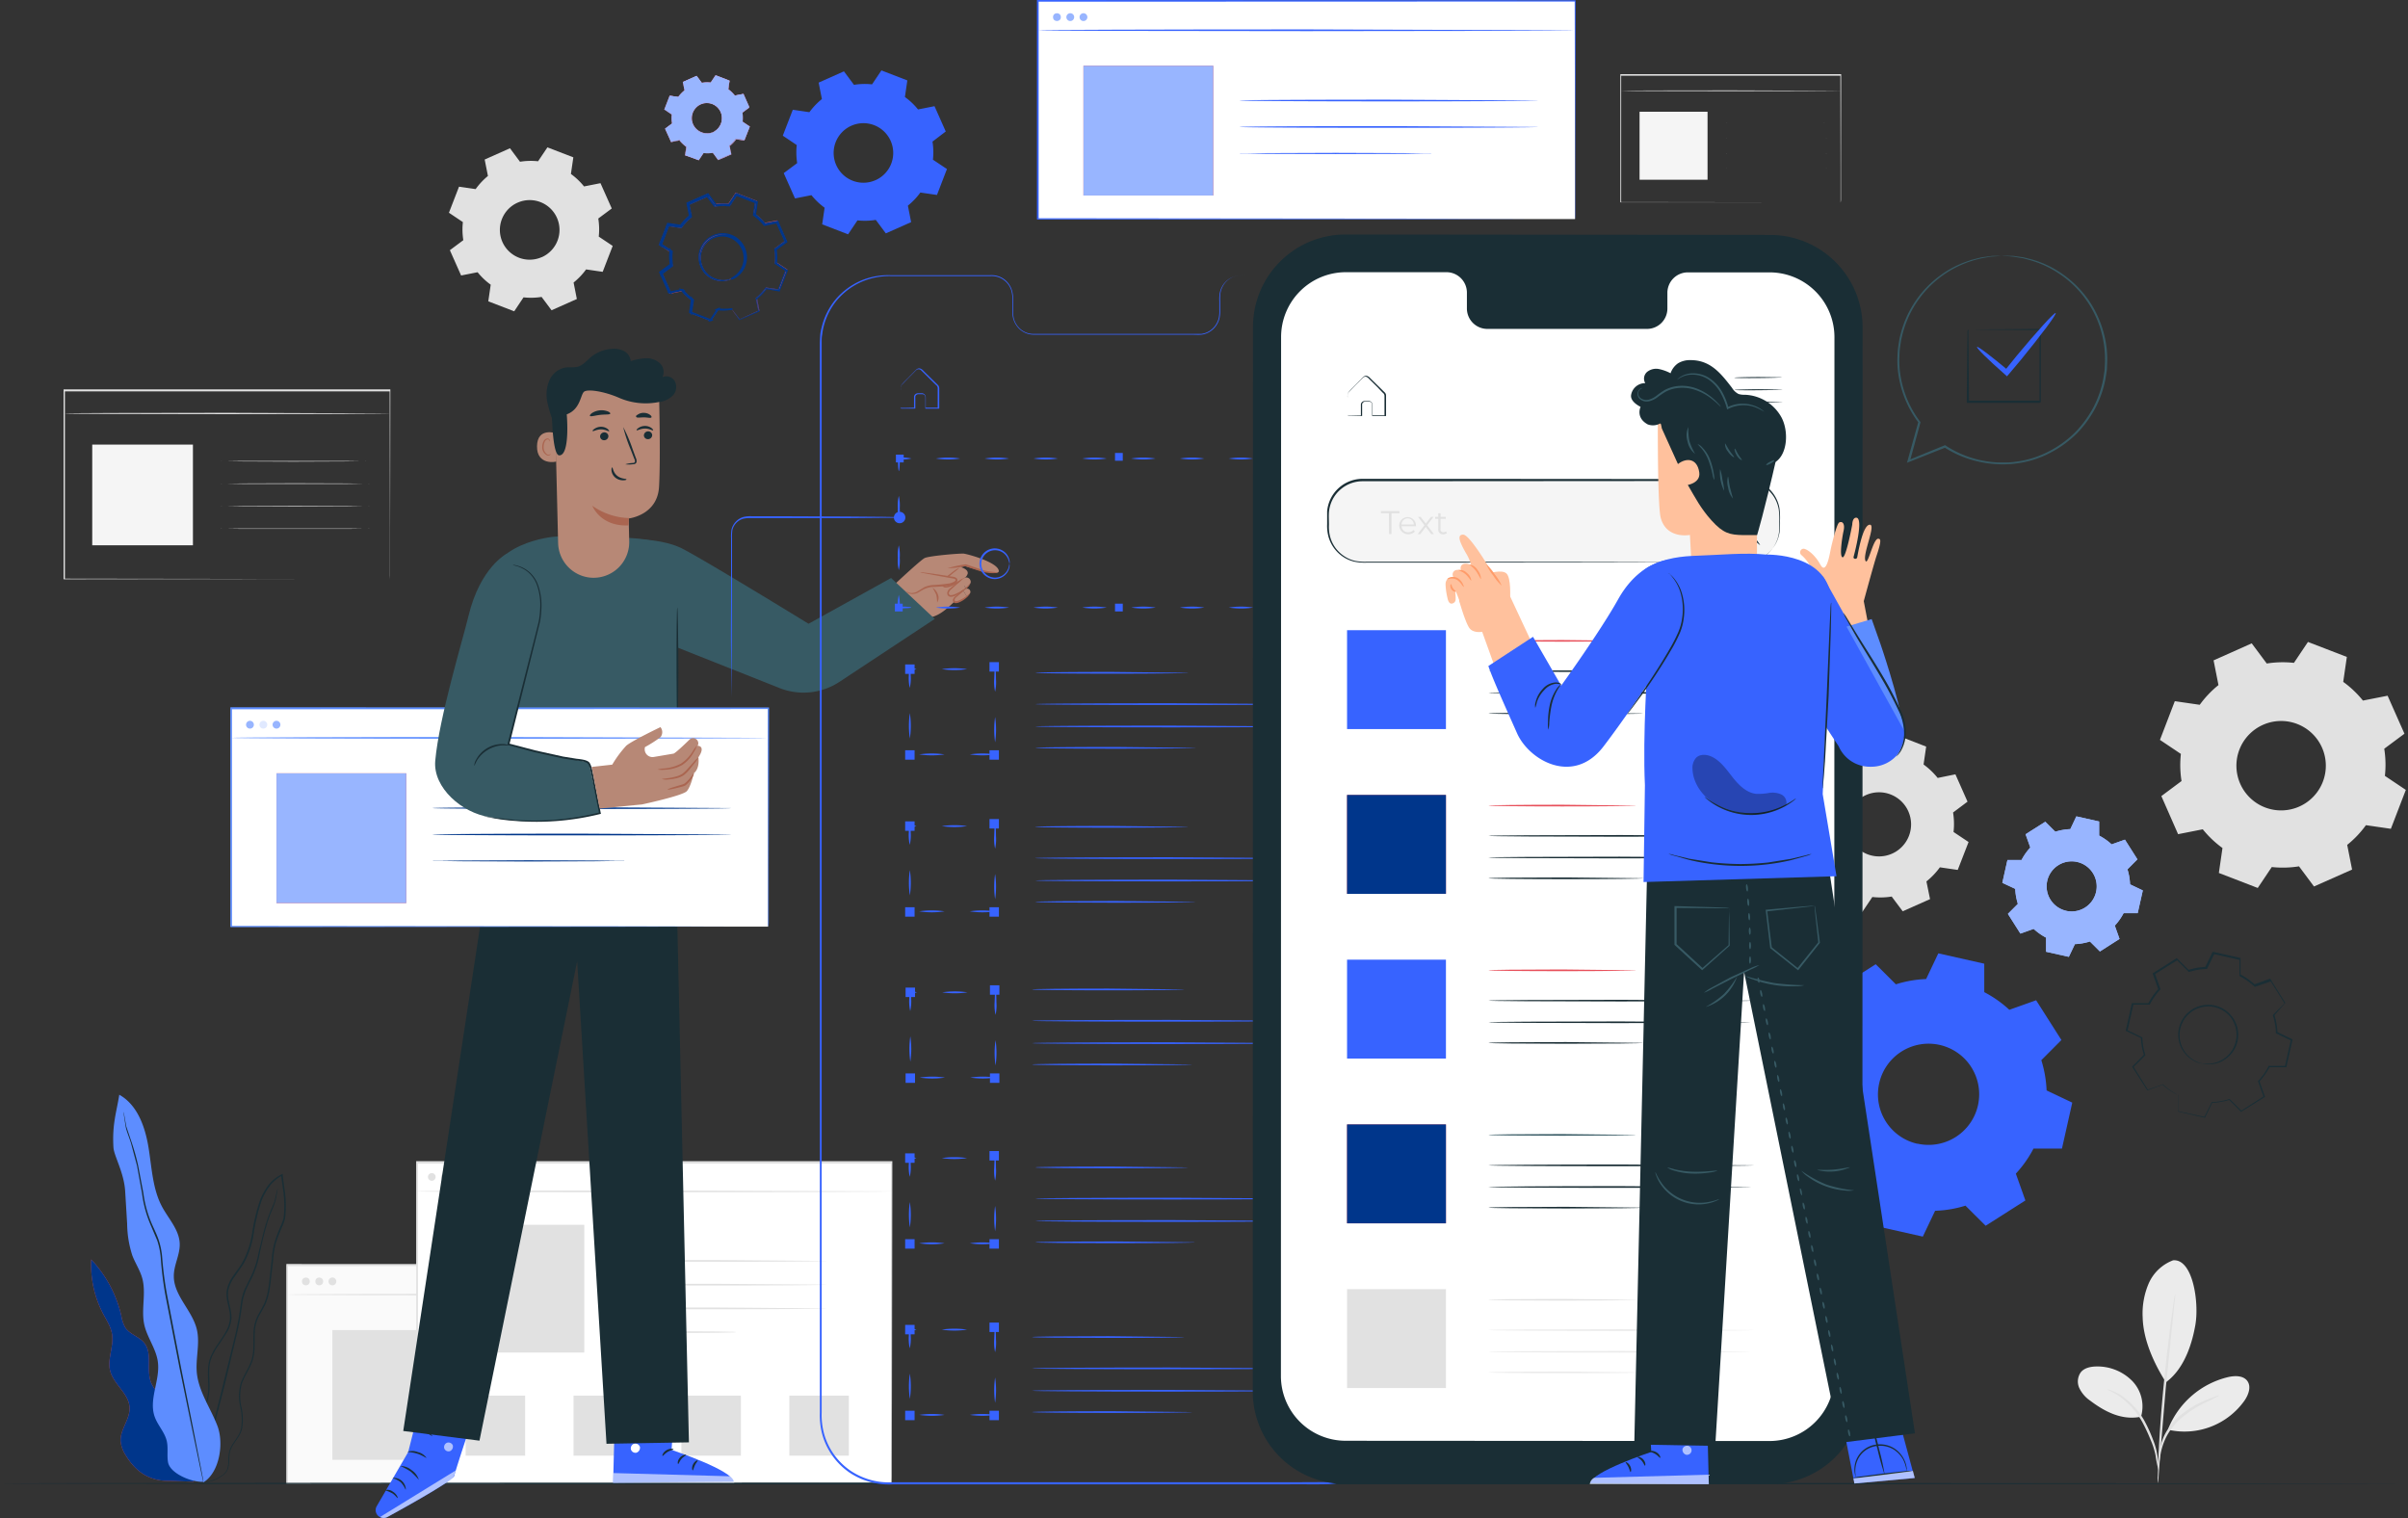 <svg xmlns="http://www.w3.org/2000/svg" xmlns:xlink="http://www.w3.org/1999/xlink" viewBox="0 0 666.24 419.99" xmlns:v="https://vecta.io/nano"><rect x="0" y="0" width="666.24" height="419.99" fill="#333333" stroke="none"/><style><![CDATA[.Y{fill:#1a2e35}.Z{fill:#3763ff}.a{fill:#e1e1e1}.b{fill:#e8505b}.c{fill:#fff}.d{fill:#b78876}.e{fill:#aa6550}.f{fill:#375a64}.g{fill:#98b5ff}.h{fill-rule:evenodd}.i{fill:#00368b}.j{fill:#f5f5f5}.k{fill:#ebebeb}.l{fill:#5d8dff}.m{fill:#ffc19d}]]></style><path d="M523.43 248.05a19.91 19.91 0 0 1-5.39.13l-2.79 4.15-7.71-3 .72-4.94a20.83 20.83 0 0 1-3.91-3.72l-4.9 1-3.35-7.56 4-3a20.24 20.24 0 0 1-.14-5.38l-4.14-2.73 3-7.71 4.94.72a20.23 20.23 0 0 1 3.72-3.91l-1-4.9 7.56-3.35 3 4a20.75 20.75 0 0 1 5.39-.13l2.79-4.15 7.71 3-.72 4.95a20.18 20.18 0 0 1 3.9 3.72l4.91-1 3.35 7.56-4 3a19.9 19.9 0 0 1 .13 5.39l4.16 2.78-3 7.72-4.94-.72a20.18 20.18 0 0 1-3.72 3.9l1 4.9-7.56 3.36-3-4zm.05-11.86a8.87 8.87 0 1 0-11.7-4.51 8.87 8.87 0 0 0 11.7 4.51z" class="a h"/><path d="M79.34 350.04h148.64v60.37H79.34z" fill="#fafafa"/><g class="a"><path d="M228 410.42v-1.08-3.13-12l-.09-44.15.17.17-148.63.07h0l.23-.24v60.38l-.22-.23 106.57.11 30.91.06h8.28 2.14.74-2.83-8.23l-30.86.07-106.72.1h-.23v-.22-60.38-.23h.25l148.63.07h.16v.21l-.09 44.25v12 3.1c0 .71-.18 1.07-.18 1.07z"/><path d="M79.49 358.18c0-.13 33.22-.23 74.19-.23l74.21.23c0 .13-33.22.24-74.21.24s-74.19-.11-74.19-.24z"/><circle cx="84.63" cy="354.54" r="1.08"/><circle cx="88.33" cy="354.54" r="1.08"/><path d="M93.05 354.54a1.08 1.08 0 1 1-1.05-1.08 1.08 1.08 0 0 1 1.05 1.08zM91.97 368h35.9v35.9h-35.9zm125.72 9.62c0 .13-18.47.23-41.26.23s-41.26-.1-41.26-.23 18.47-.24 41.26-.24l41.26.24zm0 7.31c0 .13-18.47.24-41.26.24s-41.26-.11-41.26-.24 18.47-.23 41.26-.23l41.26.23zm-29.4 7.32a2.77 2.77 0 0 1-.54 0h-1.55l-5.69.07-18.78.07-18.73.02-5.69-.07h-1.55a2.77 2.77 0 0 1-.54 0 1.73 1.73 0 0 1 .54-.05l1.55-.05 5.69-.07 18.78-.07 18.78.07 5.69.07 1.55.05a1.73 1.73 0 0 1 .49-.04z"/></g><path d="M115.35 321.71h131.31v88.72H115.35z" class="c"/><g class="a"><path d="M246.66 410.42v-1.61-4.68l-.05-17.84-.1-64.58.19.19H115.4h0l.23-.23v88.71l-.21-.21 94.6.1 27 .06h7.19 2.49-.61-1.84-7.14-27l-94.74.11h-.22v-.22-88.71-.24h.25 131.3.19v.19l-.1 64.7-.05 17.8v4.64l-.08 1.82z"/><path d="M115.35 329.62c0-.13 29.37-.23 65.59-.23l65.61.23c0 .13-29.37.24-65.61.24s-65.59-.1-65.59-.24zm5.18-3.99a1.06 1.06 0 1 1-1.06-1.06 1.06 1.06 0 0 1 1.06 1.06z"/><ellipse cx="123.08" cy="325.63" rx="1.05" ry="1.06"/><ellipse cx="126.63" cy="325.63" rx="1.05" ry="1.06"/><path d="M126.63 338.88h35.03v35.34h-35.03zm102.02 9.99c0 .13-13.66.23-30.51.23s-30.51-.1-30.51-.23 13.66-.24 30.51-.24l30.51.24zm0 6.56c0 .14-13.66.24-30.51.24s-30.51-.1-30.51-.24 13.66-.23 30.51-.23l30.51.23zm0 6.57c0 .13-13.66.24-30.51.24s-30.51-.11-30.51-.24 13.66-.24 30.51-.24l30.51.24zm-24.96 6.57a8.83 8.83 0 0 1-1.41.09l-3.87.08-12.75.07c-4.98 0-9.49 0-12.75-.07l-3.86-.08a8.9 8.9 0 0 1-1.42-.09 8.9 8.9 0 0 1 1.42-.09l3.86-.08 12.75-.07 12.75.07 3.87.08a8.83 8.83 0 0 1 1.41.09zm-74.86 17.57h16.46v16.61h-16.46zm29.85 0h16.46v16.61h-16.46zm29.85 0h16.46v16.61h-16.46zm29.86 0h16.46v16.61h-16.46z"/><path d="M636.07 239.7a28.33 28.33 0 0 1-7.52.19l-3.88 5.79-10.76-4.15 1-6.9a28.39 28.39 0 0 1-5.45-5.18l-6.83 1.35-4.63-10.54 5.58-4.16a28.25 28.25 0 0 1-.18-7.51l-5.79-3.88 4.11-10.71 6.9 1a28.12 28.12 0 0 1 5.18-5.45l-1.35-6.84L623 178l4.16 5.58a28.32 28.32 0 0 1 7.52-.18l3.88-5.79 10.76 4.15-1 6.9a28.34 28.34 0 0 1 5.45 5.17l6.83-1.34 4.66 10.51-5.59 4.16a28.25 28.25 0 0 1 .18 7.51l5.79 3.88-4.14 10.76-6.9-1a28.11 28.11 0 0 1-5.18 5.45l1.35 6.83-10.54 4.68-4.16-5.59zm.08-16.54a12.37 12.37 0 1 0-16.32-6.29 12.37 12.37 0 0 0 16.32 6.29zM149.85 82.15a18.71 18.71 0 0 1-5 .12l-2.58 3.86-7.17-2.76.67-4.6a18.8 18.8 0 0 1-3.63-3.45l-4.56.9-3.11-7 3.72-2.77a18.72 18.72 0 0 1-.12-5l-3.86-2.59 2.79-7.21 4.6.67a19.09 19.09 0 0 1 3.4-3.63l-.9-4.55 7-3.12 2.77 3.73a18.73 18.73 0 0 1 5-.13l2.59-3.85 7.17 2.76-.67 4.6a19.09 19.09 0 0 1 3.63 3.45l4.55-.9 3.12 7-3.73 2.78a18.72 18.72 0 0 1 .13 5l3.86 2.58-2.77 7.17-4.59-.67a18.86 18.86 0 0 1-3.46 3.63l.9 4.56-7 3.11-2.78-3.72zm.06-11A8.25 8.25 0 1 0 139 66.93a8.24 8.24 0 0 0 10.91 4.2z" class="h"/><path d="M107.89 160.26v-.94-2.73-10.45l-.08-38 .14.14H17.78h0l.18-.18v52.17l-.17-.17 64.86.09h18.63 5 0-4.94-18.58l-65 .08h-.17v-.18-52.17-.19h.2 90.17.04v.15l-.07 38.14v10.41 2.71l-.04 1.12z"/><path d="M107.93 114.4c0 .11-20.18.19-45.05.19s-45.06-.08-45.06-.19 20.17-.18 45.06-.18l45.05.18z"/></g><path d="M25.52 123.01h27.86v27.86H25.52z" class="j"/><g class="a"><path d="M101.35 127.6a1.2 1.2 0 0 1-.41 0h-1.17l-4.32.06-14.26.06-14.26-.06-4.32-.06h-1.17a1.2 1.2 0 0 1-.41 0h.41 1.17l4.32-.06h14.26 14.26l4.32.06h1.17zm.9 6.22a1.24 1.24 0 0 1-.42 0h-1.2l-4.42.06H81.64 67.07l-4.42-.06h-1.2a1.24 1.24 0 0 1-.42 0h.42 1.2l4.42-.06 14.57-.05 14.57.05 4.42.06h1.2zm0 6.23h-.42-1.2l-4.42.06H81.64 67.07l-4.42-.06h-1.2-.42a1.24 1.24 0 0 1 .42 0h1.2l4.42-.06 14.57-.06 14.57.06 4.42.06h1.2a1.24 1.24 0 0 1 .42 0zm0 6.22a1.69 1.69 0 0 1-.42 0h-1.2l-4.42.06H81.64 67.07l-4.42-.06h-1.2a1.69 1.69 0 0 1-.42 0 1.69 1.69 0 0 1 .42 0h1.2l4.42-.06h14.57 14.57l4.42.06h1.2a1.69 1.69 0 0 1 .42 0zm406.99-90.2v-.64-1.84-7.05l-.05-25.7.1.1h-60.88 0l.13-.13v35.23l-.12-.12 43.79.06h12.58 3.38-3.33-12.55-43.87-.11v-.11-35.23-.12h.13 60.88.09v.09l-.05 25.75v7 1.83c0 .42-.12.88-.12.88z"/><path d="M509.26 25.11c0 .07-13.62.12-30.41.12s-30.42-.05-30.42-.12 13.62-.11 30.42-.11l30.41.11z"/></g><path d="M453.63 30.92h18.81v18.81h-18.81z" class="j"/><path d="M504.82 34a.84.84 0 0 1-.28 0h-.79-2.92-9.62-9.62-2.92-.79a.84.84 0 0 1-.28 0 1 1 0 0 1 .28 0h.79 2.92 9.62 9.62 2.92.79a1 1 0 0 1 .28 0zm.61 4.22a.94.94 0 0 1-.29 0h-.81-3-9.84-9.84-3-.81a.9.9 0 0 1-.28 0h.28.81 3 9.84 9.84 3 .81zm0 4.2h-.29-.81-3-9.84-9.84-3-.81-.28a.9.9 0 0 1 .28 0h.81 3 9.84 9.84 3 .81a.94.94 0 0 1 .29 0zm0 4.2a1.11 1.11 0 0 1-.29 0h-.81-3-9.84-9.84-3-.81a1.07 1.07 0 0 1-.28 0 .9.9 0 0 1 .28 0h.81 3 9.84 9.84 3 .81a.94.94 0 0 1 .29 0z" class="a"/><path d="M601.25 348.7a12 12 0 0 0-6.77 6.44 21.14 21.14 0 0 0-1.65 9.38c.16 6.19 3.1 12.69 6.43 17.92 5.56-4.05 7.43-11.81 8.14-15.81 1.11-6.31-.7-18.41-6.15-17.93m-8.89 43.3a10.14 10.14 0 0 0-2.43-9.93 13.52 13.52 0 0 0-9.66-4c-1.65 0-3.47.3-4.53 1.57a4.37 4.37 0 0 0-.45 4.39 8.78 8.78 0 0 0 3 3.49c4.23 3.2 8.91 5.52 14.1 4.45" class="k"/><g class="a"><path d="M597.23 406.76a19.94 19.94 0 0 0-.34-4.08 19.4 19.4 0 0 0-1.19-4.32 42.37 42.37 0 0 0-2.25-5 20.35 20.35 0 0 0-6.65-7.33 15 15 0 0 0-2.71-1.34 3.55 3.55 0 0 0-1.07-.27c0 .12 1.46.6 3.5 2a21.93 21.93 0 0 1 6.33 7.26 50.44 50.44 0 0 1 2.25 4.88 20.17 20.17 0 0 1 1.3 4.17 28.63 28.63 0 0 0 .83 4.03z"/><path d="M601.83 358a11.06 11.06 0 0 0-.39 2l-.78 5.59a534.7 534.7 0 0 0-2.1 18.49c-.69 7.23-1.13 13.82-1.35 18.58l-.19 5.64a11.5 11.5 0 0 0 0 2.07 12.55 12.55 0 0 0 .23-2.06l.41-5.62 1.55-18.54 1.89-18.5.57-5.62a13.23 13.23 0 0 0 .16-2.03z"/></g><path d="M600,395.08A23.83,23.83,0,0,1,616.52,381c1.88-.42,4.2-.44,5.3,1.13s.28,3.77-.8,5.36A20.35,20.35,0,0,1,600,395.6" class="k"/><path d="M614.1 386.06a3 3 0 0 0-1.05.27c-.67.21-1.62.57-2.77 1.06a26.89 26.89 0 0 0-8.24 5.29 17.16 17.16 0 0 0-3.19 4.41 16.78 16.78 0 0 0-1.37 4.23 15.73 15.73 0 0 0-.25 3 3 3 0 0 0 .08 1.09c.13 0 .13-1.55.65-3.95a18 18 0 0 1 1.46-4 17.27 17.27 0 0 1 3.11-4.2 30.3 30.3 0 0 1 8-5.35 36.61 36.61 0 0 0 3.57-1.85z" class="a"/><path d="M666.24 410.44c0 .14-149.15.26-333.1.26S0 410.58 0 410.44s149.12-.26 333.14-.26l333.1.26z" class="Y"/><use xlink:href="#B" class="b"/><use xlink:href="#B" class="i"/><g class="Y"><path d="M55 410.15a5.63 5.63 0 0 0 1.9 0 11.49 11.49 0 0 0 2.24-.57 9.56 9.56 0 0 0 2.77-1.58 3.91 3.91 0 0 0 1.14-1.52 6.94 6.94 0 0 0 .32-2.06 21.47 21.47 0 0 1 .16-2.23 6.18 6.18 0 0 1 .85-2.22c.81-1.43 2.16-2.79 2.6-4.73a15.66 15.66 0 0 0-.19-6 12.89 12.89 0 0 1 .16-6.49c.74-2.15 2.25-4.1 3-6.53s.4-5.1.56-7.71a10.42 10.42 0 0 1 .9-3.83c.56-1.22 1.33-2.37 1.94-3.66 1.22-2.6 1.44-5.54 1.77-8.43l.5-4.41a21.22 21.22 0 0 1 .77-4.41 37.18 37.18 0 0 1 1.65-4.27 15.91 15.91 0 0 0 .8-2.23c.13-.82.17-1.58.22-2.38a28.24 28.24 0 0 0-.18-4.77l-.65-4.77v-.27-.32l-.28.14a10.62 10.62 0 0 0-3.77 3.1 17.24 17.24 0 0 0-2.29 4.21 51.86 51.86 0 0 0-2.14 9 24.57 24.57 0 0 1-2.84 8.35c-.75 1.23-1.67 2.35-2.47 3.55a9.74 9.74 0 0 0-1.71 3.93c-.41 2.92 1.2 5.48.86 8.07a9 9 0 0 1-1.26 3.58c-.62 1.1-1.36 2.12-2.06 3.15a20.39 20.39 0 0 0-1.85 3.18 10.16 10.16 0 0 0-.85 3.46c-.17 2.33.16 4.54 0 6.62a15.19 15.19 0 0 1-1.7 5.67l-2.54 4.72a24.12 24.12 0 0 0-1 2.2 10.2 10.2 0 0 0-.61 2.18 13.78 13.78 0 0 0-.05 3.94 9.92 9.92 0 0 0 2 5 4.94 4.94 0 0 0 .56.61 2.75 2.75 0 0 0 .45.38l.4.28a8.92 8.92 0 0 1-1.34-1.32 10 10 0 0 1-1.87-5 13.45 13.45 0 0 1 .09-3.88 10 10 0 0 1 .61-2.13 23.83 23.83 0 0 1 1-2.17l2.57-4.71a15.53 15.53 0 0 0 1.77-5.77c.18-2.13-.14-4.35 0-6.62a9.61 9.61 0 0 1 .84-3.34 19.1 19.1 0 0 1 1.83-3.12l2.08-3.17A9.26 9.26 0 0 0 64 365.2c.33-2.75-1.26-5.34-.85-8.05a9.37 9.37 0 0 1 1.66-3.76l2.48-3.56a24.8 24.8 0 0 0 2.9-8.48 51 51 0 0 1 2.14-9 16.13 16.13 0 0 1 2.22-4.1 10.12 10.12 0 0 1 3.56-3l-.32-.18v.28l.65 4.77a28.47 28.47 0 0 1 .18 4.7c0 .77-.09 1.58-.21 2.3a13.64 13.64 0 0 1-.78 2.16 38.72 38.72 0 0 0-1.63 4.35 21.9 21.9 0 0 0-.78 4.49l-.49 4.41c-.33 2.9-.54 5.8-1.72 8.31-.58 1.25-1.36 2.4-1.93 3.66a10.71 10.71 0 0 0-.93 4c-.15 2.66.2 5.26-.52 7.62s-2.22 4.31-3 6.53a13 13 0 0 0-.15 6.64 15.41 15.41 0 0 1 .22 5.94c-.39 1.85-1.71 3.19-2.54 4.66a6.35 6.35 0 0 0-.85 2.31 19.93 19.93 0 0 0-.15 2.26 6.66 6.66 0 0 1-.29 2 3.67 3.67 0 0 1-1.07 1.45 9.26 9.26 0 0 1-2.71 1.53 11.43 11.43 0 0 1-2.21.6 7.78 7.78 0 0 1-1.4.13z"/><path d="M76.8 328.87s0 .06-.07.2l-.15.62-.56 2.39c-.26 1.02-.89 2.18-1.43 3.61a50.64 50.64 0 0 0-1.59 4.89l-1.48 6.07a25.2 25.2 0 0 1-2.21 6.74l-1.71 3.5a16.42 16.42 0 0 0-1 4 77.91 77.91 0 0 1-1.49 8.34l-3.9 15.95-3.27 13-2.17 8.78-.56 2.39-.14.62a.61.61 0 0 0 0 .22.8.8 0 0 0 .07-.21c0-.16.11-.36.18-.61l.65-2.37 2.31-8.74 3.36-13c1.27-4.9 2.47-10.26 3.86-15.97a76.58 76.58 0 0 0 1.5-8.38 15.71 15.71 0 0 1 1-3.86c.48-1.21 1.11-2.34 1.68-3.47a25.83 25.83 0 0 0 2.2-6.85c.47-2.19.92-4.23 1.42-6.06s1-3.48 1.57-4.89 1.11-2.59 1.37-3.65.37-1.86.48-2.42l.11-.63c-.03-.14-.02-.21-.03-.21z"/></g><path d="M56.22 410.17c4.5-2.68 5.8-10.81 3.92-15.7s-5.14-9.37-5.68-14.59c-.39-4 .92-8.13 0-12.05-1.26-5.29-6.43-9.39-6.37-14.82 0-3.06 1.77-5.93 1.63-9-.17-3.74-3-6.7-4.81-10-2.73-5-2.9-11-3.84-16.65S38 305.67 33 302.89c-.74 4.8-2 8.09-1.61 14.59.15 2.33 2.86 6.81 3.23 11.92l.56 9.19a29.33 29.33 0 0 0 1.44 8.8c.82 2.13 2.13 4.07 2.74 6.28 1.14 4.14-.36 8.64.56 12.84.79 3.56 3.25 6.62 3.75 10.24.71 5.07-2.57 10.34-.89 15.18.83 2.4 2.81 4.33 3.37 6.81.43 1.92 0 4 .35 5.89.64 3.11 6.58 5.53 9.75 5.34" class="l"/><path d="M34.21 307.65a1.17 1.17 0 0 0 0 .28c0 .2.06.46.1.78l.46 3c.24 1.28.93 2.82 1.48 4.61l1.65 6.17 1.39 7.63a32.36 32.36 0 0 0 2.31 8.62l1.88 4.42a20.41 20.41 0 0 1 1 4.87 96.55 96.55 0 0 0 1.32 10.5l3.89 20.05 3.36 16.33 2.3 11 .64 3q.12.48.18.78a.91.91 0 0 0 .08.26v-.27c0-.17-.08-.46-.14-.79l-.57-3-2.16-11-3.26-16.35-3.85-20A98.12 98.12 0 0 1 44.88 348a20.56 20.56 0 0 0-1-5c-.55-1.57-1.27-3-1.9-4.44a31.62 31.62 0 0 1-2.32-8.52l-1.46-7.64a63 63 0 0 0-1.72-6.17l-1.54-4.57-.54-3-.14-.78a1.23 1.23 0 0 0-.05-.23zM544.6 91.08a3.26 3.26 0 0 1 0 .39v1.09l.06 4.09.11 14.42-.22-.23h20l-.26.26h0v-5.37-5.17-9.43l.23.22-14.42-.11-4.09-.06h-1.09-.39a1.34 1.34 0 0 1 .34 0h1l4-.06 14.57-.12h.22v.23 9.43 5.17 5.37h0l-.26.26h-20-.23v-.22l.12-14.57.06-4v-1a1.34 1.34 0 0 1 .25-.59z" class="Y"/><path d="M568.76 86.61c.33.28-4 6.06-9.6 12.92l-3.37 4-.5.59-.55-.5C550 99.46 546.82 96.3 547 96s3.82 2.47 8.66 6.51l-1.05.09 3.31-4.1c5.67-6.82 10.51-12.16 10.84-11.89z" class="Z"/><path d="M554 70.75a3.8 3.8 0 0 1 .5 0l1.46.05h1.08l1.29.19 1.51.21 1.68.42a27.28 27.28 0 0 1 8.16 3.56 29.19 29.19 0 0 1 8.44 8.22 29.57 29.57 0 0 1 4.79 13.42 30.34 30.34 0 0 1 .08 3.94c-.05.67 0 1.35-.13 2l-.31 2a28.82 28.82 0 0 1-2.74 8 30.83 30.83 0 0 1-5.25 7.22 30.34 30.34 0 0 1-7.55 5.43 27.35 27.35 0 0 1-9.21 2.82 18.28 18.28 0 0 1-2.46.21 20.49 20.49 0 0 1-2.48 0 29.9 29.9 0 0 1-5-.63 29.06 29.06 0 0 1-9.86-4.01h.3l-10.08 4-.6.24.17-.62 3-10.78v.27a28.9 28.9 0 0 1-5.38-12.33 26 26 0 0 1-.4-6.31 21.6 21.6 0 0 1 .29-3l.23-1.47c.08-.47.24-1 .35-1.43A28.87 28.87 0 0 1 537.12 76a27.77 27.77 0 0 1 6.7-3.53l1.51-.54 1.43-.36 1.31-.33 1.21-.18 2-.26h1.48.9a1.43 1.43 0 0 1 .31 0 .92.92 0 0 1-.31 0l-.9.08-1.47.1c-.58 0-1.25.19-2 .3a28.68 28.68 0 0 0-22.93 21.27l-.34 1.41-.22 1.45a19.4 19.4 0 0 0-.27 3 26 26 0 0 0 .41 6.19 28.48 28.48 0 0 0 5.31 12.06l.09.12v.14l-2.94 10.79-.43-.38 10.03-4.1.16-.06.14.09a28.56 28.56 0 0 0 9.68 4.07 29.78 29.78 0 0 0 4.86.62h2.43a17.27 17.27 0 0 0 2.4-.2 26.85 26.85 0 0 0 9-2.76 29.65 29.65 0 0 0 7.4-5.29 30.19 30.19 0 0 0 5.15-7.05 28.44 28.44 0 0 0 2.71-7.86l.31-2c.1-.67.09-1.33.14-2a28.41 28.41 0 0 0-12.95-25.26 27.51 27.51 0 0 0-8-3.61l-1.67-.45-1.49-.24L557 71c-.39 0-.75-.06-1.07-.08l-1.45-.11a3.3 3.3 0 0 1-.48-.06z" class="f"/><path d="M519.3 331.42a32.21 32.21 0 0 1-6.95-4.89l-7.41 2.64-7-11 5.55-5.58a32.07 32.07 0 0 1-1.45-8.37l-7.04-3.37 2.85-12.71h7.87a31.91 31.91 0 0 1 4.89-6.94l-2.64-7.42 11-7 5.58 5.56a31.66 31.66 0 0 1 8.36-1.46l3.38-7.11 12.71 2.86v7.87a32.15 32.15 0 0 1 6.94 4.89l7.41-2.64 7 11-5.56 5.58a32.5 32.5 0 0 1 1.46 8.37l7.1 3.37-2.85 12.71h-7.87a31.57 31.57 0 0 1-4.89 6.94l2.64 7.42-11 7-5.58-5.56a31.66 31.66 0 0 1-8.4 1.42l-3.4 7.14-12.71-2.85v-7.87zm11.2-15a14 14 0 1 0-10.57-16.69 14 14 0 0 0 10.57 16.73z" class="Z h"/><path d="M609.18 294.25a6 6 0 0 1-1.91-.6 8.2 8.2 0 0 1-4.6-7.6 8.31 8.31 0 0 1 1.28-4.19 7.85 7.85 0 0 1 1.56-1.81 8.06 8.06 0 0 1 2.11-1.34 8.26 8.26 0 0 1 9.61 2.16 7.61 7.61 0 0 1 1.34 2.11 7.74 7.74 0 0 1 .63 2.3 8.32 8.32 0 0 1-.62 4.34 8.19 8.19 0 0 1-2.3 3 8 8 0 0 1-5.11 1.86 6.31 6.31 0 0 1-2-.27c0-.06.71.14 2 .09a8 8 0 0 0 5.72-13.17 7.87 7.87 0 0 0-9.09-2 7.13 7.13 0 0 0-2 1.26 7.71 7.71 0 0 0-1.49 1.7 8.09 8.09 0 0 0-1.26 4 8 8 0 0 0 .7 3.59 8.1 8.1 0 0 0 3.6 3.84c1.13.55 1.85.67 1.83.73zm-6.5 8.67a1.64 1.64 0 0 1 0 .29v.86 3.42l-.06-.07 7.38 1.61-.13.06 2.03-4.09v-.07h.1a18.47 18.47 0 0 0 4.81-.85h.09l.07.07 3.24 3.21h-.2l6.37-4.06-.08.21-1.54-4.29v-.11l.08-.09a18.06 18.06 0 0 0 2.8-4l.06-.11h4.69l-.21.16 1.65-7.38.12.25-4.13-2-.12-.06v-.13a18.5 18.5 0 0 0-.84-4.79v-.13l.09-.1 3.22-3.24v.28l-4-6.38.27.1L624 273l-.14.05-.1-.1a18.35 18.35 0 0 0-4-2.8h0c-.06-.09.12.21-.13-.21h0v-4.55l.18.23-7.37-1.66.26-.13-2 4.13-.06.12h-.14a18.36 18.36 0 0 0-4.8.83h-.13l-.09-.1-3.24-3.22h.28l-6.39 4 .09-.26 1.53 4.31v.12l-.09.09a18.56 18.56 0 0 0-2.81 4l-.06.11h-4.68l.19-.15-1.67 7.37-.1-.2 4.12 2h.09v.1a18.52 18.52 0 0 0 .83 4.81v.09l-.07.07-3.23 3.22v-.17l4 6.4h-.12l4.31-1.5h0 0a18.77 18.77 0 0 0 2.93 2.26l.78.47.26.16-.27-.12c-.19-.09-.46-.23-.81-.44a17.32 17.32 0 0 1-3-2.22h.07l-4.29 1.56h-.08v-.07l-4.08-6.37-.06-.09.08-.08 3.21-3.25v.16a18.24 18.24 0 0 1-.87-4.9l.09.15-4.12-1.95-.13-.06v-.14l1.64-7.38v-.15h.16 4.56l-.18.11a18.68 18.68 0 0 1 2.87-4.07l-.05.21-1.53-4.3-.06-.16.14-.1 6.38-4.05.15-.09.13.12 3.24 3.22-.23-.05a18.73 18.73 0 0 1 4.91-.86l-.2.13 2-4.12.08-.17h.18l7.37 1.65h.18v.19 2.27 2.28h0l-.12-.2h0a19 19 0 0 1 4.08 2.87l-.24-.05 4.3-1.53.18-.06.1.16 4 6.38.1.15-.13.13-2.97 3.4.06-.23a19 19 0 0 1 .85 4.91l-.13-.19 4.12 2 .16.08v.17l-1.66 7.37v.16h-4.81l.18-.1a19.11 19.11 0 0 1-2.87 4.06v-.19l1.52 4.3.05.14-.13.08-6.39 4-.11.07-.09-.1-3.23-3.23h.15a18.94 18.94 0 0 1-4.89.84l.12-.08-2 4.11v.09h-.09l-7.36-1.7h-.06v-.06q0-2.21 0-3.39v-.87c0-.21.08-.31.08-.32z" class="Y"/><g class="g h"><use xlink:href="#C"/><use xlink:href="#C" opacity=".4"/></g><path d="M202.5 77.09a1.25 1.25 0 0 1-.36.19 4.65 4.65 0 0 1-1.12.35 6.29 6.29 0 0 1-4.23-.63 6.55 6.55 0 0 1 4.55-12.14 6.52 6.52 0 0 1 4.93 7.94 6.36 6.36 0 0 1-2.37 3.56 5.13 5.13 0 0 1-1 .59 1.39 1.39 0 0 1-.39.14s.5-.26 1.27-.89a6.3 6.3 0 0 0 2.14-3.48 6.15 6.15 0 0 0-1.59-5.64 6 6 0 0 0-3.09-1.72 6.07 6.07 0 0 0-6.57 2.92 6 6 0 0 0-.8 3.44 6.16 6.16 0 0 0 3.11 5 6.27 6.27 0 0 0 4 .75c1.02-.19 1.5-.47 1.52-.38zm-.04 8.47l.15.17.41.52 1.64 2.12h-.1l5.38-2.44-.08.14-.71-3.49v-.09l.07-.06a14.8 14.8 0 0 0 2.62-2.77l.06-.09h.1l3.53.5-.2.12 2.11-5.52.08.24-3-2-.11-.07v-.13a14.3 14.3 0 0 0-.1-3.79v-.14l.11-.08 2.85-2.14-.07.29-2.4-5.4.26.14-3.49.69h-.15l-.1-.11a14.24 14.24 0 0 0-2.74-2.61l-.12-.09v-.15l.51-3.53.16.27-5.49-2.06.31-.09-2 3-.09.13h-.16a13.69 13.69 0 0 0-3.77.09h0l-.26-.1h0 0 0l-.07-.09-.13-.18-.27-.36-.53-.72-1.07-1.43.32.09-5.4 2.39.14-.28.69 3.5v.15l-.12.1a14.34 14.34 0 0 0-2.61 2.73l-.09.13h-.15l-3.53-.52.27-.16-2.12 5.34-.09-.29 3 2 .11.08v.14a14.45 14.45 0 0 0 .08 3.78v.14l-.1.08-2.87 2.13.07-.27 2.38 5.41-.22-.11 3.5-.68h.11l.07.08a14.48 14.48 0 0 0 2.75 2.64l.08.06V83l-.54 3.53-.09-.17 5.49 2.16h-.13l2-3h0 .05a15.56 15.56 0 0 0 2.89.07l.71-.06h.24l-.23.06c-.16 0-.39.07-.71.1a13.52 13.52 0 0 1-2.92 0h.08l-2 3-.05.07h-.09l-5.52-2.09h-.12v-.13l.5-3.53.07.16a14.45 14.45 0 0 1-2.84-2.67l.18.06-3.5.71h-.15l-.07-.15-2.41-5.39-.07-.16.14-.1 2.86-2.14-.09.22a14.25 14.25 0 0 1-.1-3.92l.1.22-3-2-.16-.11.07-.17 2.17-5.57.07-.18h.2l3.53.51-.24.1a14.8 14.8 0 0 1 2.7-2.84l-.09.25q-.35-1.74-.69-3.51v-.2l.19-.08 5.4-2.4.19-.08.12.16.99 1.49.54.72.27.36.13.18.07.09h0 0 0l-.25-.11h0a14.71 14.71 0 0 1 3.91-.09l-.24.11 2-3 .11-.17.19.07 5.51 2.13.2.07v.2l-.52 3.54-.11-.25a14.71 14.71 0 0 1 2.84 2.71l-.24-.09 3.5-.69h.19l.08.17 2.39 5.41.07.17-.15.11-2.86 2.12.08-.21a14.35 14.35 0 0 1 .09 3.91l-.09-.21 3 2 .13.09-.06.16-2.14 5.5v.14h-.15l-3.53-.53.16-.07a14.75 14.75 0 0 1-2.69 2.81v-.15l.67 3.5v.11h-.1l-5.41 2.35h-.07v-.06L203 86.33l-.39-.56a1.21 1.21 0 0 1-.15-.21z" class="b"/><path d="M202.5 77.09l-.18.07a5 5 0 0 1-.56.19 5.92 5.92 0 0 1-2.26.26 6.36 6.36 0 1 1 2.18-12.47 6.46 6.46 0 0 1 3.1 2 6.44 6.44 0 0 1 .79 7.39 6.84 6.84 0 0 1-1.26 1.63 7.2 7.2 0 0 1-.81.65l-.44.28-.22.13-.11.06h0 0 0a.26.26 0 0 0 0-.28l-.3-.13a4.08 4.08 0 0 0 .74-.35 6.16 6.16 0 0 0 2.83-6.65 6.272 6.272 0 0 0-12.28 2.56 6.36 6.36 0 0 0 5.76 5.18 6.46 6.46 0 0 0 2.26-.25c.51-.15.75-.29.76-.27a2.28 2.28 0 0 1-.72.37 5.84 5.84 0 0 1-2.31.35A6.52 6.52 0 0 1 196 76.6a6.63 6.63 0 0 1-2.62-4.1 6.71 6.71 0 1 1 10.08 4.44 4.3 4.3 0 0 1-.87.4l-.2.06-.1-.19c-.09-.17.07-.36 0-.31v-.05h0 .06l.11-.07.21-.12.41-.26a6.36 6.36 0 0 0 .75-.6 6 6 0 0 0-2.4-10.14 6 6 0 0 0-5.87 1.55 6.05 6.05 0 0 0-1.56 5.05 6.12 6.12 0 0 0 2.28 3.88 6.46 6.46 0 0 0 3.22 1.28 6.56 6.56 0 0 0 2.21-.17c.52-.11.78-.25.79-.16zm-.04 8.47l2.16 2.9h-.07l5.51-2.46-.06.1-.7-3.57h.21v.11l-.17-.13a14.18 14.18 0 0 0 2.66-2.78l.15.19-.15.08v-.24l3.63.53-.15.09 2.21-5.72v.18l-3.06-2 .23-.2.07.14h-.3a14.71 14.71 0 0 0-.1-3.84h.32l-.06.15-.26-.2 3-2.21-.06.22-2.47-5.64.2.1-3.63.72v-.37l.17.06-.22.31a14.19 14.19 0 0 0-2.79-2.65l.31-.24.07.17h-.39l.54-3.67.13.22-5.79-2.22.26-.08-2.07 3.09-.27-.32.17-.08.07.42a14.68 14.68 0 0 0-3.84.09h0v-.43h0l-.17.42h0 .09l.14-.39h0 0 .06l.12.05-.26.35-2.22-3 .27.07-5.66 2.52.14-.26.72 3.64h-.46l.07-.17.37.26a14.65 14.65 0 0 0-2.64 2.78l-.29-.36.17-.07.06.46-3.67-.53.24-.15-2.21 5.77-.09-.3 3.08 2.06-.37.31-.07-.15.47-.08a15 15 0 0 0 .1 3.82h-.48l.06-.15.39.3-3 2.21.08-.31 2.51 5.61-.29-.15 3.61-.72v.49l-.12-.05.28-.4a14.84 14.84 0 0 0 2.78 2.62l-.39.31v-.11l.49-.07-.51 3.62-.17-.28 5.67 2.16-.31.1 2-3 .33.37h-.06l-.08-.49a13.34 13.34 0 0 0 3.27-.07h.27a.08.08 0 0 0 0 0h0 0c-.08 0 0 .39.14.34h.09l-.55.05c-.36 0-.74.07-1.12.08a15.07 15.07 0 0 1-2.23-.1l.25-.11-2 3-.29-.39h.09v.49l-5.5-2.15.31-.37.07.11-.48.09.54-3.6.1.25a14.53 14.53 0 0 1-2.91-2.79l.25.09-3.58.7.07-.48.15.08-.35.33q-1.22-2.73-2.38-5.41h.47v.18l-.4-.27 2.94-2.18-.1.24a14.62 14.62 0 0 1-.09-4.07l.11.24-3-2 .37-.28.06.2h-.46l2.13-5.5.35.29-.19.11-.08-.45 3.63.54-.23.09a14.65 14.65 0 0 1 2.82-3L191 60l-.71-3.6.44.06-.11.2-.3-.33 5.4-2.38v.43l-.22-.06.24-.36 2.13 2.87-.1-.08h.12.06 0l-.25.13.09.28h0l.16-.42h-.1a14.41 14.41 0 0 1 4-.08l-.21.1 2-3.06.25.33-.22.07v-.41l5.51 2.13-.25.3-.11-.2.38-.07-.53 3.64-.08-.19a14.57 14.57 0 0 1 2.94 2.8l-.19-.07 3.6-.71v.35l-.18-.09.26-.25 2.39 5.4h-.34l.06-.19.27.18-2.92 2.28.07-.16a14.53 14.53 0 0 1 .1 4l-.07-.15 3 2-.23.18-.06-.17h.29l-2.13 5.51-.19-.16.14-.08.05.25-3.61-.53h.12a14.28 14.28 0 0 1-2.75 2.89v-.11l.7 3.57h-.17l.05-.1.21.06-5.4 2.39v-.11h.07l-.06.09-2.13-2.86a6.35 6.35 0 0 1 .57.67l1.65 2.12.11.13h-.17-.07-.15l.15-.07 5.37-2.46.24-.11-.18.21-.06.1-.12.23-.05-.26-.73-3.55v-.07h.06a14.75 14.75 0 0 0 2.68-2.86v-.06h.08l3.6.5.38.06-.33.19-.14.08-.32.19.13-.35 2.1-5.52.15-.41.13.41.06.17.13.41-.36-.23-3-2h-.08v-.1a14.36 14.36 0 0 0-.11-4v-.1l.08-.06 2.93-2.2.4-.3-.12.49-.05.19-.13.49-.21-.46-2.41-5.39-.22-.49.48.24.19.1.47.25-.52.1-3.6.72h-.12l-.07-.1a14.43 14.43 0 0 0-2.88-2.72l-.1-.07v-.12l.52-3.64.09-.58.3.51.11.19.3.51-.56-.21-5.51-2.12-.57-.26.58-.19.22-.06.58-.19-.34.51L202 57l-.08.11h-.13a14.16 14.16 0 0 0-3.84.08h-.08 0 0v-.1h0l.08-.21v-.07h.06l.09.29-.24.13h-.06-.06-.12-.06v-.05l-2.14-2.86-.39-.52.63.17h.22l.63.17-.59.26-5.4 2.4-.61.28.31-.6.1-.2.31-.59.13.65.71 3.61v.14l-.11.09a14.34 14.34 0 0 0-2.69 2.82l-.08.12h-.15l-3.63-.53-.69-.1.6-.35.18-.11.61-.35-.26.65q-1 2.71-2.12 5.51l-.25.66-.22-.67-.06-.2-.22-.68.59.4 3.05 2 .13.09v.15a14 14 0 0 0 .09 3.93v.15l-.13.09-2.94 2.19-.58.43.18-.7.05-.18.19-.71.29.67 2.39 5.4.29.67-.65-.34-.15-.08-.65-.34.72-.14 3.58-.69h.15l.1.12a14.4 14.4 0 0 0 2.82 2.69l.12.09V83l-.54 3.6-.11.73-.37-.64-.06-.11-.38-.65.69.28 5.51 2.14.68.27-.7.22h-.1l-.71.23.42-.62 2-3 .09-.13h.15a15.48 15.48 0 0 0 2.16.09c.36 0 .72 0 1.08-.07l.57-.06h.14c.09 0 .22.36.14.35h0-.05l-.12.07a.73.73 0 0 1-.26.09h-.28a13.42 13.42 0 0 1-3.4.06l-1-.09.86-.4h.06l.83-.39-.5.77-2 3-.11.18-.2-.08-5.66-2.15-.19-.07v-.21l.51-3.62.13-.92.37.86v.11l.36.85-.74-.54a15 15 0 0 1-2.88-2.72l-.58-.72.87.32h.13l.86.31-.9.18-3.61.72h-.2l-.08-.19-2.5-5.6-.08-.19.16-.12 3-2.21.72-.54-.34.84-.06.15-.34.83-.14-.89a14.65 14.65 0 0 1-.1-4l.09-.9.38.82.07.15.38.81-.74-.5-3-1.8-.16-.11.07-.18 2.22-5.77.07-.18h.19l3.67.53.86.13-.8.33-.17.08-.79.33.5-.7a15.31 15.31 0 0 1 2.73-2.87l.67-.53-.3.8-.06.17-.29.8-.17-.83-.71-3.65v-.18l.17-.08 5.67-2.5.16-.08.11.15 2.22 3 .48.64-.75-.3h-.12-.06 0 0l.14-.39h.05 0l-.1.27h0l-.06.12h0l-.59-.24.61-.18h0a14.64 14.64 0 0 1 3.95-.09l.78.09-.71.33-.18.07-.71.34.44-.66 2.07-3.08.1-.14.16.06 5.77 2.24.16.06v.16l-.54 3.67-.11.72-.28-.67-.07-.17-.27-.66.58.42a15.2 15.2 0 0 1 2.85 2.73l.44.55-.66-.24-.16-.06-.66-.25.69-.13 3.63-.71h.15l.06.13 2.49 5.65.05.13-.11.09-3 2.19-.49.37.23-.57.06-.15.23-.56.09.6a14.58 14.58 0 0 1 .08 3.94l-.06.57-.24-.52-.07-.14-.24-.53.48.33 3.05 2.06.1.07v.11l-2.23 5.7v.11h-.11l-3.73-.64-.44-.07.41-.17h.11l.41-.17-.26.36a14.6 14.6 0 0 1-2.71 2.82l-.31.24.13-.37v-.1l.14-.37.07.39.68 3.58v.07h-.07l-5.53 2.38h0 0L203 86.33l-.39-.57z" class="i"/><g class="b"><use xlink:href="#D"/><use xlink:href="#E"/><use xlink:href="#F"/></g><path d="M242.24 60.85a18.72 18.72 0 0 1-5 .12l-2.59 3.86-7.17-2.76.67-4.6a19.09 19.09 0 0 1-3.64-3.47l-4.55.9-3.12-7 3.72-2.77a19.14 19.14 0 0 1-.12-5l-3.86-2.59 2.77-7.17 4.59.67a19.15 19.15 0 0 1 3.46-3.63l-.9-4.55 7-3.12 2.78 3.73a18.65 18.65 0 0 1 5-.13l2.59-3.86 7.17 2.77-.67 4.59a18.86 18.86 0 0 1 3.63 3.44l4.56-.9 3.11 7-3.67 2.8a18.71 18.71 0 0 1 .12 5l3.88 2.59-2.76 7.17-4.6-.67a18.8 18.8 0 0 1-3.45 3.63l.9 4.56-7 3.11-2.77-3.72zm0-11a8.24 8.24 0 1 0-10.88-4.19 8.23 8.23 0 0 0 10.93 4.16z" class="Z h"/><g class="g"><use xlink:href="#D"/><use xlink:href="#E"/><use xlink:href="#F"/></g><path d="M265.85,156.86l1.21-.22s9.5,3.15,9.29,1.3c-.28-2.44-8.92-4.72-9.75-4.77-1.38-.07-9.59.64-10.77,1.23s-8.27,7.25-8.27,7.25l8.53,9.3s2.34.3,5.53-2.3c1.61-1.32,4-3.66,4-3.66s-.09-.68.12-.93c.64-.76.2-1.25.2-1.25a1.58,1.58,0,0,0,1.21-1.22,1.18,1.18,0,0,0-.2-.89c-.54-.52-.78-.44-.78-.44a2.35,2.35,0,0,0,1.56-1.49c.26-1.09-1.32-1.64-1.32-1.64" class="d"/><path d="M276.15 158.37a5 5 0 0 1-2.12.18 11.87 11.87 0 0 1-2.29-.34l-2.68-.88-2-.69h.13a29.14 29.14 0 0 1-5.05.59 31.87 31.87 0 0 1 5-1.09h.05.07l2 .66 2.63.91a15 15 0 0 0 2.2.44l2.06.22z" class="e"/><path d="M265.2,157.34l-3.13,2.4a3.65,3.65,0,0,0-1,1,1.16,1.16,0,0,0,0,1.28,1.13,1.13,0,0,0,1,.36,3,3,0,0,0,1-.35,34.38,34.38,0,0,0,3.7-2.08" class="d"/><path d="M267.08 159.77a9.48 9.48 0 0 1-1.66 1.23 11.6 11.6 0 0 1-2 1.1 5.51 5.51 0 0 1-1.3.42 2.13 2.13 0 0 1-.79 0 1.09 1.09 0 0 1-.68-.55 1.45 1.45 0 0 1 .26-1.55 7 7 0 0 1 1-.92l1.78-1.34a7.35 7.35 0 0 1 1.77-1.07 14.46 14.46 0 0 1-1.57 1.32l-1.72 1.42a7.49 7.49 0 0 0-.92.86 1.07 1.07 0 0 0-.21 1.08.92.92 0 0 0 1 .34 6 6 0 0 0 1.21-.36 14.65 14.65 0 0 0 1.95-1 9.53 9.53 0 0 1 1.88-.98z" class="e"/><g class="d"><path d="M265.94,160.6s1-.91,1.37-.84a1.25,1.25,0,0,1,1.22.91c.18.66-.09.88-1.26,2.13"/><path d="M265.94,160.6l-2.58,2.09a3,3,0,0,0-.79.83,1,1,0,0,0,0,1.1.88.88,0,0,0,.8.3,2.31,2.31,0,0,0,.84-.31,28.45,28.45,0,0,0,3-1.81"/></g><path d="M268.49 161.37a3.73 3.73 0 0 1-1.2 1.57 9.67 9.67 0 0 1-1.75 1.27 10.11 10.11 0 0 1-1.14.58 3.09 3.09 0 0 1-1.41.33 1 1 0 0 1-.75-.41 1.1 1.1 0 0 1-.14-.8 2 2 0 0 1 .77-1.14l1.66-1.35a6.76 6.76 0 0 1 1.66-1.06 13.21 13.21 0 0 1-1.46 1.31l-1.58 1.41a1.66 1.66 0 0 0-.61.9.53.53 0 0 0 .49.69 3 3 0 0 0 1.2-.29 11.39 11.39 0 0 0 1.11-.53 12.2 12.2 0 0 0 1.74-1.15c.92-.7 1.35-1.38 1.41-1.33z" class="e"/><path d="M250.76,163.55a2.26,2.26,0,0,0,2.57.48c.88-.33,1.62-.94,2.47-1.32,2.55-1.16,5.72-.17,8.21-1.45.35-.18.72-.51.62-.88s-.52-.47-.88-.53l-9.14-1.51" class="d"/><path d="M254.61 158.34a4.19 4.19 0 0 1 1 .06l2.71.36 4 .61 1.16.18a1.87 1.87 0 0 1 1.28.53.77.77 0 0 1 0 .88 1.51 1.51 0 0 1-.57.5 6 6 0 0 1-1.27.49 34.42 34.42 0 0 1-5 .45 7 7 0 0 0-2 .5c-.59.26-1.12.61-1.64.89a3.31 3.31 0 0 1-2.73.42c-.65-.26-.8-.67-.78-.66a3 3 0 0 0 .84.46 3.15 3.15 0 0 0 2.49-.55l1.64-1a7.32 7.32 0 0 1 2.15-.58 42.71 42.71 0 0 0 4.9-.48 6.18 6.18 0 0 0 1.16-.44c.34-.18.54-.48.41-.63s-.55-.26-.94-.32l-1.16-.2-4-.72-2.68-.52a3.48 3.48 0 0 1-.97-.23z" class="e"/><g class="d"><path d="M266.55,163.47s.72-.67,1-.62a.94.94,0,0,1,.91.68c.13.48-.07.65-.94,1.57"/><path d="M266.55,163.47,264.64,165a2.24,2.24,0,0,0-.58.61.78.78,0,0,0,0,.82.67.67,0,0,0,.6.22,1.66,1.66,0,0,0,.63-.23,20.52,20.52,0,0,0,2.25-1.34"/></g><path d="M268.45 164c.05 0-.19.57-.86 1.2a7.56 7.56 0 0 1-1.3 1 7.49 7.49 0 0 1-.85.43 2.35 2.35 0 0 1-1.07.25.79.79 0 0 1-.6-.33.88.88 0 0 1-.12-.64 1.61 1.61 0 0 1 .59-.87l1.27-1c.73-.53 1.2-.84 1.23-.78s-.36.44-1 1l-1.19 1a1.3 1.3 0 0 0-.43.64c0 .25.07.42.32.44a2.21 2.21 0 0 0 .86-.21 8.88 8.88 0 0 0 .82-.39 9 9 0 0 0 1.29-.83c.66-.45.98-.91 1.04-.91zm-9.17 2.72a11.88 11.88 0 0 0-.22-2.11 12 12 0 0 0-1-1.87c0-.12 1 .46 1.43 1.74a2.39 2.39 0 0 1-.21 2.24z" class="e"/><g class="f"><path d="M186.11 151.69c-4.4-2.25-8.74-2.76-13.49-2.9-5.52-.16-13.3-.93-19.25-.3 0 0-18.71 1.47-18.79 15.52l3 51.93-3.88 23.12 54.3 1.64-.39-27.28c.18 12.24-.42-26.48-.22-36.82.83-7.63 4.47-8.53 5.07-13.49.54-4.39-2.41-9.41-6.35-11.42z"/><path d="M174.85,149.15s8.26-.14,13.69,2.52,35.17,20.91,35.17,20.91l22.84-12.66,12.08,11.32-26.2,17.3a18.06,18.06,0,0,1-17.24,1.63l-29.54-11.72Z"/></g><path d="M187.39 168.05c.14 0 .28 8.07.31 18l-.2 18c-.14 0-.29-8.07-.32-18s.06-18 .21-18z" class="Y"/><path d="M118.09,381.33l-5.15,20.42-8.72,15a2.16,2.16,0,0,0,.91,3h0a2.14,2.14,0,0,0,2,0c3.92-2.12,18.29-10,18.58-11.48.34-1.75,6.86-21.17,6.86-21.17Z" class="Z"/><path d="M105.13 419.74l20.93-12.88-.24.86a3.22 3.22 0 0 1-1.3 1.83c-1.71 1.15-6.49 4.25-17.36 10.18a2.15 2.15 0 0 1-2 0zm18.58-20.58a1.31 1.31 0 0 0-.8 1.55 1.26 1.26 0 0 0 1.53.81 1.37 1.37 0 0 0 .83-1.65 1.3 1.3 0 0 0-1.68-.66" opacity=".6" class="c"/><path d="M112.21 412.16a6.4 6.4 0 0 0-1.34-2.07 6.54 6.54 0 0 0-2.21-1.1c0-.05.3-.14.79-.07a3.32 3.32 0 0 1 1.73.82 3.38 3.38 0 0 1 1 1.62c.14.48.09.79.03.8zm-2.21 2.31c-.12.06-.59-.78-1.56-1.37a18.36 18.36 0 0 0-1.91-.8 2.4 2.4 0 0 1 2.16.41c1.12.68 1.45 1.74 1.31 1.76zm5.87-5.05a21.45 21.45 0 0 0-2.26-2.28 20.68 20.68 0 0 0-2.82-1.53 4.72 4.72 0 0 1 3.1 1.16 4.81 4.81 0 0 1 1.98 2.65zm2.13-6.08c-.09.11-1.08-.67-2.52-1.13s-2.7-.42-2.71-.56a4.25 4.25 0 0 1 2.85.12 4.18 4.18 0 0 1 2.38 1.57zm1.61-5.95a10.39 10.39 0 0 0-2.59-1.25 11 11 0 0 0-2.88-.07c0-.05.27-.24.81-.38a4.64 4.64 0 0 1 2.17 0 4.69 4.69 0 0 1 1.94 1c.42.36.59.66.55.7zm-2.24-2.39a1.72 1.72 0 0 1 .18-.78 5.42 5.42 0 0 1 1.17-1.84 2.46 2.46 0 0 1 1.32-.85.87.87 0 0 1 .89.45 1.39 1.39 0 0 1 .07 1 3 3 0 0 1-3.33 2 3.53 3.53 0 0 1-2.85-2.71 1.22 1.22 0 0 1 .21-1 .86.86 0 0 1 1-.19 3.06 3.06 0 0 1 1.15 1.06 6.44 6.44 0 0 1 1 2 1.83 1.83 0 0 1 .11.79 9.34 9.34 0 0 0-1.32-2.55 2.93 2.93 0 0 0-1-.9.46.46 0 0 0-.54.1.83.83 0 0 0-.1.66 3.13 3.13 0 0 0 2.5 2.32 2.64 2.64 0 0 0 2.85-1.66 1 1 0 0 0 0-.7.48.48 0 0 0-.49-.26 2.25 2.25 0 0 0-1.13.7 7.94 7.94 0 0 0-1.69 2.36z" class="Y"/><path d="M186.94,384l-1.13,17.15S202.88,406.83,203,410l-33.36.24.68-26.79Z" class="Z"/><g class="c"><path d="M175.54,399.41a1.38,1.38,0,0,0-1,1.53,1.32,1.32,0,0,0,1.51,1,1.44,1.44,0,0,0,1-1.62,1.36,1.36,0,0,0-1.68-.86"/><path d="M169.62,410.26l.07-2.7,32.22.89a2.32,2.32,0,0,1,1.24,1.81Z" opacity=".6"/></g><g class="Y"><path d="M186.35 401c0 .17-.82.22-1.64.72s-1.26 1.17-1.41 1.1.12-1 1.12-1.59 1.97-.36 1.93-.23zm3.46 1.57c0 .15-.69.41-1.26 1.08s-.75 1.4-.92 1.39-.23-.94.5-1.76 1.68-.87 1.68-.71zm1.85 4.24c-.14 0-.35-.79.1-1.67s1.22-1.21 1.28-1.07-.42.6-.77 1.33-.44 1.4-.61 1.41zm-5.48-9.73c-.07.14-.81-.1-1.74-.07s-1.64.3-1.73.16.63-.7 1.72-.73 1.83.56 1.75.64zm.16-3.47a3.07 3.07 0 0 1-1.67-.06 7.54 7.54 0 0 1-1.73-.59 7.43 7.43 0 0 1-.94-.53 2.17 2.17 0 0 1-.49-.41.7.7 0 0 1 0-.87.9.9 0 0 1 .72-.35 2.25 2.25 0 0 1 .63.1 6.77 6.77 0 0 1 1 .39 5.72 5.72 0 0 1 1.51 1.06c.76.74 1 1.35.94 1.38s-.43-.46-1.2-1.08a6.27 6.27 0 0 0-1.46-.88 7.09 7.09 0 0 0-1-.33c-.35-.1-.65-.11-.75 0s0 .08 0 .19a1.67 1.67 0 0 0 .36.3 10.13 10.13 0 0 0 .87.53 10 10 0 0 0 1.59.67 10.65 10.65 0 0 1 1.62.48z"/><path d="M186.12 393.84a2.78 2.78 0 0 1-.39-1.63 5.32 5.32 0 0 1 .29-1.82 5.51 5.51 0 0 1 .45-1 1.39 1.39 0 0 1 1.09-.81.79.79 0 0 1 .69.49 2.65 2.65 0 0 1 .15.62 3.79 3.79 0 0 1 0 1.12 3.83 3.83 0 0 1-.77 1.7c-.68.85-1.36 1-1.37 1s.52-.39 1-1.2a3.8 3.8 0 0 0 .58-1.55 3.5 3.5 0 0 0 0-1c0-.35-.17-.64-.3-.61s-.46.25-.6.53a4.9 4.9 0 0 0-.44.89 6 6 0 0 0-.38 1.66c-.06.97.09 1.59 0 1.61z"/><path d="M186.94 235.01l-50.81-.38-24.56 161.29 21.09 2.68 27.03-132.62 8.09 133.09.02.39 22.81-.39-3.67-164.06z"/><path d="M181 232.74a8.58 8.58 0 0 1-1.51.57c-1 .34-2.43.76-4.23 1.2a64.23 64.23 0 0 1-6.42 1.18 69.67 69.67 0 0 1-8 .53 67.93 67.93 0 0 1-8-.48 61.85 61.85 0 0 1-6.43-1.15l-4.24-1.18a10 10 0 0 1-1.51-.55 8.24 8.24 0 0 1 1.57.36l4.26 1 6.4 1a74.73 74.73 0 0 0 7.93.44 77 77 0 0 0 7.92-.48l6.4-1.07 4.25-1a10.3 10.3 0 0 1 1.61-.37zM153.07 116.6a30 30 0 0 1-1.68-5.62 10 10 0 0 1 .62-5.76 6.08 6.08 0 0 1 4.4-3.53c1.2-.18 2.46.08 3.61-.28 1.34-.42 2.27-1.59 3.34-2.5a10.23 10.23 0 0 1 6-2.39 6.06 6.06 0 0 1 3.33.64 3.43 3.43 0 0 1 1.81 2.76 16 16 0 0 1 4.15-.8 5.49 5.49 0 0 1 3.9 1.36 3.32 3.32 0 0 1 .73 3.87 2.72 2.72 0 0 1 3.44 1.15 3.49 3.49 0 0 1-.4 3.75 6.55 6.55 0 0 1-4 2 9.47 9.47 0 0 1-4.11-.31"/></g><path d="M163.25 159.81h0a9.86 9.86 0 0 0 10.84-10.08l-.14-6.28s7.92-.86 8.39-8.72 0-26 0-26h0a27.38 27.38 0 0 0-27.64 2.16l-1.21.84.93 38.51a9.86 9.86 0 0 0 8.83 9.57z" class="d"/><path d="M174,143.33a18.32,18.32,0,0,1-10.12-3.4s2.16,5.78,10,5.44Z" class="e"/><path d="M154 119.93c-.14-.07-5.34-1.86-5.42 3.53s5.35 4.36 5.36 4.21.06-7.74.06-7.74z" class="d"/><path d="M152.36 125.6s-.09.06-.25.13a.92.92 0 0 1-.7 0 2.34 2.34 0 0 1-1-2.1 3.18 3.18 0 0 1 .29-1.34 1.1 1.1 0 0 1 .71-.71.47.47 0 0 1 .55.27c.07.15 0 .25.07.26s.11-.09.07-.31a.61.61 0 0 0-.2-.34.7.7 0 0 0-.52-.14 1.28 1.28 0 0 0-1 .82 3.12 3.12 0 0 0-.35 1.49 2.45 2.45 0 0 0 1.33 2.35 1 1 0 0 0 .86-.13c.13-.12.16-.24.14-.25z" class="e"/><path d="M182.58 111.17a18.5 18.5 0 0 1-11.45-1.17c-4-1.73-8.6-2.44-9.56-1.6s-1 4.86-4.76 6.24c0 0 1 11.35-2.07 11.35-2.26 0-2.12-15.89-2.12-15.89l7.28-4 8.08-2 7.64-.41 7.23 1.81zm-2.13 9.18a1.15 1.15 0 0 1-1.11 1.16 1.1 1.1 0 0 1-1.19-1 1.16 1.16 0 0 1 1.11-1.16 1.11 1.11 0 0 1 1.19 1zm.25-1.29c-.15.15-1-.5-2.26-.49s-2.14.62-2.27.47.08-.34.47-.63a3.15 3.15 0 0 1 1.83-.56 3 3 0 0 1 1.79.58c.38.29.51.57.44.63zm-12.37 1.58a1.15 1.15 0 0 1-1.11 1.16 1.09 1.09 0 0 1-1.19-1 1.17 1.17 0 0 1 1.11-1.17 1.11 1.11 0 0 1 1.19 1.01zm.2-1.35c-.14.15-1-.5-2.25-.49s-2.14.62-2.28.47.08-.34.48-.63a3.22 3.22 0 0 1 1.82-.56 3 3 0 0 1 1.79.58c.38.34.51.56.44.63zm4.47 9.18a8.17 8.17 0 0 1 2-.37c.32 0 .62-.09.67-.31a1.57 1.57 0 0 0-.21-.93l-.93-2.41a41.17 41.17 0 0 1-2.1-6.29 41.37 41.37 0 0 1 2.6 6.11l.89 2.42a1.83 1.83 0 0 1 .17 1.24.81.81 0 0 1-.52.46 2.28 2.28 0 0 1-.54.07 8.24 8.24 0 0 1-2.03.01zm-3.62.85c.2 0 .2 1.33 1.35 2.29s2.58.8 2.59 1-.31.26-.92.28a3.35 3.35 0 0 1-2.16-.75 3 3 0 0 1-1.05-1.92c-.05-.57.1-.9.19-.9zm-.53-14.88c-.12.34-1.36.18-2.81.35s-2.63.57-2.82.27c-.08-.14.12-.46.59-.79a4.92 4.92 0 0 1 4.29-.47c.54.2.8.48.75.64zm11.39 1.04c-.22.28-1.07 0-2.09 0s-1.9.19-2.1-.1 0-.43.43-.69a2.82 2.82 0 0 1 1.7-.46 2.89 2.89 0 0 1 1.68.56c.36.26.48.55.38.69z" class="Y"/><path d="M63.87 196.01h148.64v60.37H63.87z" class="c"/><g class="l"><path d="M212.51 256.38v-1.08-3.13-12l-.09-44.15.17.16-148.63.07h0l.23-.23v60.37l-.22-.22 106.57.1 30.91.07h8.28 2.14.74-.71-2.12-8.22l-30.87.06-106.72.11h-.23v-.23-60.37-.24h.25l148.63.07h.16v.26l-.09 44.25v12 3.11c0 .71-.18 1.02-.18 1.02z"/><path d="M64 204.15c0-.13 33.22-.24 74.2-.24l74.2.24c0 .13-33.22.24-74.2.24s-74.2-.11-74.2-.24z"/></g><g class="g"><use xlink:href="#G" opacity=".3"/><path d="M73.94,200.51a1.08,1.08,0,0,1-2.16,0,1.08,1.08,0,0,1,2.16,0Z" opacity=".3"/><use xlink:href="#G" x="7.34" opacity=".3"/></g><path d="M76.5 213.96h35.9v35.9H76.5z" class="b"/><path d="M76.5 213.96h35.9v35.9H76.5z" class="g"/><path d="M202.22 223.58c0 .13-18.47.24-41.26.24s-41.26-.11-41.26-.24 18.47-.23 41.26-.23l41.26.23zm0 7.32c0 .13-18.47.23-41.26.23s-41.26-.1-41.26-.23 18.47-.24 41.26-.24l41.26.24zm-29.4 7.31a2.24 2.24 0 0 1-.54 0h-1.54l-5.7.08-18.78.07-18.78-.07-5.69-.08h-1.55a2.34 2.34 0 0 1-.54 0 3.37 3.37 0 0 1 .54-.05h1.55l5.69-.07 18.78-.07 18.78.07 5.7.07h1.54a3.18 3.18 0 0 1 .54.05z" class="i"/><path d="M140.1 153.27s-7.25 3.73-10.47 17.12c-1.58 6.61-8.15 28.11-9.21 40.13-.65 7.47 7.5 14.43 14.92 15.52l.33.05C151.09 229.18 166 225 166 225l-3.1-14.06s-19.7-3.82-22.21-5l7.64-30.22s5.67-21.16-8.23-22.45z" class="f"/><g class="Y"><path d="M141.89 156.3a.93.93 0 0 1 .27 0c.18 0 .45.07.8.16a8.63 8.63 0 0 1 2.84 1.29 8.5 8.5 0 0 1 3 3.92 16.65 16.65 0 0 1 1 6.53 25.18 25.18 0 0 1-.4 3.85l-1 4.07-2.24 9-5.23 20.88-.18-.31 7.25 1.91 7.76 1.72 3.79.61a18.73 18.73 0 0 1 1.91.28 4.88 4.88 0 0 1 .94.3 1.73 1.73 0 0 1 .81.68 5.9 5.9 0 0 1 .63 1.82l.39 1.79.67 3.51 1.31 6.63.06.22-.22.06a73.26 73.26 0 0 1-23.38 1.92 56.31 56.31 0 0 1-8.85-1.31 2.75 2.75 0 0 1 .6.07l1.72.27 6.55.7a74.87 74.87 0 0 0 23.25-2.1l-.17.28-1.35-6.65-.67-3.5-.4-1.77a5.6 5.6 0 0 0-.56-1.66c-.28-.48-.85-.61-1.45-.77a17.53 17.53 0 0 0-1.85-.26l-3.83-.61-7.78-1.72-7.27-1.93-.24-.06.06-.25 5.3-20.83q1.22-4.77 2.3-9l1-4a24.53 24.53 0 0 0 .42-3.8 16.13 16.13 0 0 0-.91-6.41 8.36 8.36 0 0 0-2.86-3.87 9.45 9.45 0 0 0-2.76-1.35l-.78-.2a.91.91 0 0 1-.25-.11z"/><path d="M131.21 211.87a3.68 3.68 0 0 1 .54-1.72 8.17 8.17 0 0 1 7.2-4.29 3.75 3.75 0 0 1 1.77.35c0 .09-.69 0-1.76 0a9 9 0 0 0-3.94 1.23 8.81 8.81 0 0 0-3 2.87c-.52.93-.72 1.59-.81 1.56z"/></g><path d="M163.71 212.19l5.68-.63a31.39 31.39 0 0 1 3.87-5.23c1.54-1.35 9.47-5.15 9.47-5.15a2.2 2.2 0 0 1 0 2.79 34.93 34.93 0 0 1-4.27 2.73h0a2.16 2.16 0 0 0 2.47 2.73l5.38-.91c.38 0 2.72-2.19 4.43-3.86a1.44 1.44 0 0 1 2.43 1.33.72.72 0 0 1-.2.34s2.45-.08.26 3.21c0 0 .51 3-1.29 4.43 0 0-.77 3.67-1.92 4.93s-12.4 3.67-12.4 3.67l-11.72 1.14z" class="d"/><path d="M181.93 212.92a7.17 7.17 0 0 0 2 .05 10.7 10.7 0 0 0 4.73-1.25 9.76 9.76 0 0 0 3.29-3.61 6.41 6.41 0 0 0 .86-1.83 10 10 0 0 0-1.17 1.63 10.86 10.86 0 0 1-3.25 3.37 11.93 11.93 0 0 1-4.5 1.32 8.51 8.51 0 0 0-1.96.32zm1.16 2.6a3.75 3.75 0 0 0 1.84.15 14.26 14.26 0 0 0 2-.29 6.2 6.2 0 0 0 2.32-.95 10.53 10.53 0 0 0 1.72-1.77l1.24-1.54a6.65 6.65 0 0 0 1-1.5 6.65 6.65 0 0 0-1.32 1.26l-1.32 1.47a12.64 12.64 0 0 1-1.68 1.67 6 6 0 0 1-2.12.89 16.65 16.65 0 0 1-1.91.39l-1.77.22zm1.59 2.9c0 .21 2-.21 4.42-.88a2.06 2.06 0 0 0 .9-.54 7.14 7.14 0 0 0 .61-.63 9.23 9.23 0 0 0 .87-1.17c.44-.72.56-1.23.49-1.25s-.3.41-.79 1a14.96 14.96 0 0 1-.92 1.06 6.49 6.49 0 0 1-.6.56 1.57 1.57 0 0 1-.66.41l-3.05.92a6.23 6.23 0 0 0-1.27.52z" class="e"/><g class="Z"><path d="M366.83 76.32h.64a13.16 13.16 0 0 1 1.88.15 17.37 17.37 0 0 1 6.94 2.4 17.91 17.91 0 0 1 4.23 3.42 18.69 18.69 0 0 1 3.53 5.53 19.23 19.23 0 0 1 1.38 7.52q0 4.11 0 8.73l.07 104.5v155 27.76a19.69 19.69 0 0 1-.71 5.65 18.75 18.75 0 0 1-2.36 5.22 19.89 19.89 0 0 1-3.86 4.28 18.71 18.71 0 0 1-10.7 4.15c-3.88.12-7.74 0-11.64.06h-23.55-48.41H247a19.59 19.59 0 0 1-12.06-3.33 19 19 0 0 1-7.34-10.14 20.51 20.51 0 0 1-.77-6.27v-31q0-24.58 0-48.42v-91.54-82.83q0-19.45 0-37.53v-4.5c0-.74.06-1.5.1-2.24s.19-1.49.38-2.21a19 19 0 0 1 3.89-7.85 19.26 19.26 0 0 1 6.87-5.13 19.47 19.47 0 0 1 8.24-1.56h16.14 11.57a6 6 0 0 1 3.65 1 6.07 6.07 0 0 1 2.26 3 9.71 9.71 0 0 1 .38 3.65v1.81a12.78 12.78 0 0 0 .06 1.76 5.78 5.78 0 0 0 1.38 3.1 5.46 5.46 0 0 0 2.83 1.76 6.2 6.2 0 0 0 1.67.17h8.39 24.42 10.77 2.52a5.46 5.46 0 0 0 2.27-.8 5.91 5.91 0 0 0 2.6-3.73 10 10 0 0 0 .14-2.25v-2.22a12 12 0 0 1 .09-2.16 6.24 6.24 0 0 1 .7-2 5.82 5.82 0 0 1 3-2.61 9.36 9.36 0 0 1 3.68-.4h12 7.39 2.51-2.51-7.39-12a9.31 9.31 0 0 0-3.62.39 5.66 5.66 0 0 0-2.86 2.55 6.08 6.08 0 0 0-.68 1.93 12.38 12.38 0 0 0-.08 2.12v2.39a9.91 9.91 0 0 1-.15 2.29 6.07 6.07 0 0 1-2.68 3.87 5.72 5.72 0 0 1-2.35.84c-.86.07-1.69 0-2.55 0h-43.49a6.85 6.85 0 0 1-1.74-.17 5.81 5.81 0 0 1-3-1.85 6.22 6.22 0 0 1-1.46-3.27 13.65 13.65 0 0 1-.06-1.8v-1.76a9.76 9.76 0 0 0-.36-3.54 5.83 5.83 0 0 0-2.15-2.82 5.58 5.58 0 0 0-3.46-1h-27.71a19.17 19.17 0 0 0-8.09 1.61 18.9 18.9 0 0 0-6.72 5 18.49 18.49 0 0 0-3.81 7.69c-.18.7-.24 1.44-.37 2.16s-.09 1.46-.1 2.2v4.5q0 18.06 0 37.53v82.83 91.54q0 23.81 0 48.42v31a19.7 19.7 0 0 0 .75 6.12 18.41 18.41 0 0 0 7.14 9.86 19 19 0 0 0 11.77 3.26h37.27 48.41 23.58l11.61-.05a18.24 18.24 0 0 0 10.42-4 19.83 19.83 0 0 0 3.75-4.17 18.21 18.21 0 0 0 2.31-5.08 19.4 19.4 0 0 0 .69-5.52v-5.61q0-11.21 0-22.15l.09-155 .1-104.5q0-4.62 0-8.73a18.75 18.75 0 0 0-1.35-7.46 18.36 18.36 0 0 0-3.48-5.5 18.49 18.49 0 0 0-11.08-5.86 15.61 15.61 0 0 0-1.87-.17zm.17 91.78a12.17 12.17 0 0 1 3.5-.26l-.26.26h0v-.68-.66c0-.42 0-.8.06-1.11 0-.64.11-1 .18-1s.14.39.19 1v1.11.66.68h0l-.26.26a12.17 12.17 0 0 1-3.41-.26z"/><use xlink:href="#H"/><use xlink:href="#H" x="-13.47"/><use xlink:href="#H" x="-27.01"/><use xlink:href="#H" x="-40.47"/><use xlink:href="#H" x="-54.02"/><use xlink:href="#H" x="-67.53"/><path d="M272.43,168.1a22.1,22.1,0,0,1,6.76,0,22.1,22.1,0,0,1-6.76,0Z"/><use xlink:href="#H" x="-94.54"/><path d="M248.68 164.6a12.17 12.17 0 0 1 .26 3.5l-.26-.26H250q.63 0 1.11.06c.63 0 1 .11 1 .18s-.4.14-1 .18q-.48 0-1.11.06h-.66-.7l-.27-.26a11.56 11.56 0 0 1 .31-3.46zm0-13.7a11.71 11.71 0 0 1 .26 3.43 11.61 11.61 0 0 1-.26 3.42 11 11 0 0 1-.27-3.42 11.12 11.12 0 0 1 .27-3.43zm0-13.69a11.61 11.61 0 0 1 .26 3.42 11.61 11.61 0 0 1-.26 3.42 11 11 0 0 1-.27-3.42 11 11 0 0 1 .27-3.42zm3.5-10.35a12.17 12.17 0 0 1-3.5.26l.26-.26h0v1.34q0 .63-.06 1.11c-.05.63-.11 1-.18 1s-.14-.4-.19-1l-.05-1.11v-.66-.68h0l.27-.26a11.76 11.76 0 0 1 3.45.26z"/><use xlink:href="#I"/><path d="M279.19,126.86a22.1,22.1,0,0,1-6.76,0,22.1,22.1,0,0,1,6.76,0Z"/><use xlink:href="#I" x="27.01"/><use xlink:href="#I" x="40.52"/><use xlink:href="#I" x="54.02"/><use xlink:href="#I" x="67.53"/><use xlink:href="#I" x="81.03"/><use xlink:href="#I" x="94.54"/><path d="M370.47 130.36a12.17 12.17 0 0 1-.26-3.5l.26.26h-1.36L368 127c-.63-.05-1-.11-1-.18s.4-.14 1-.19h1.11.66.7l.26.26a11.76 11.76 0 0 1-.26 3.47zm0 13.69a11.61 11.61 0 0 1-.26-3.42 11.61 11.61 0 0 1 .26-3.42 11.22 11.22 0 0 1 .26 3.42 11.22 11.22 0 0 1-.26 3.42zm0 13.7a11.61 11.61 0 0 1-.26-3.42 11.71 11.71 0 0 1 .26-3.43 11.31 11.31 0 0 1 .26 3.43 11.22 11.22 0 0 1-.26 3.42zm-122.59-31.97h2.15v2.15h-2.15zm-.28 41.25h2.15v2.15h-2.15zm60.9 0h2.15v2.15h-2.15zm0-41.7h2.15v2.15h-2.15zm61.92-19.01c0 .08-3.06.17-6.84.2s-6.84 0-6.84-.08 3.06-.17 6.84-.21l6.84.09zm.02 3.5c0 .08-3.06.17-6.83.2s-6.84 0-6.84-.09 3.06-.17 6.84-.2l6.83.09zm.03 3.5c0 .08-3.06.17-6.83.2s-6.84 0-6.84-.09 3.06-.17 6.84-.2l6.83.09zm-41.82 115.45c0 .13-9.46.24-21.11.24s-21.12-.11-21.12-.24 9.45-.24 21.12-.24l21.11.24zm33.66 8.66c0 .13-17 .24-37.94.24s-37.95-.11-37.95-.24 17-.24 37.95-.24l37.94.24z"/><use xlink:href="#J"/><path d="M330.7 249.52c0 .14-9.91.24-22.14.24s-22.14-.1-22.14-.24 9.91-.24 22.14-.24l22.14.24zM328.65 323c0 .13-9.46.24-21.11.24s-21.12-.11-21.12-.24 9.45-.24 21.12-.24l21.11.24zm33.66 8.63c0 .13-17 .24-37.94.24s-37.95-.11-37.95-.24 17-.24 37.95-.24l37.94.24z"/><use xlink:href="#J" y="94.2"/><use xlink:href="#K"/><path d="M328.76 186.15c0 .13-9.45.24-21.11.24s-21.11-.11-21.11-.24 9.45-.24 21.11-.24l21.11.24zm33.67 8.67c0 .13-17 .24-37.95.24s-37.94-.11-37.94-.24 17-.24 37.94-.24l37.95.24zm-.9 6.18c0 .14-16.79.25-37.49.25s-37.5-.11-37.5-.25 16.78-.24 37.5-.24l37.49.24zm-30.71 5.91c0 .13-9.92.24-22.14.24s-22.14-.11-22.14-.24 9.91-.24 22.14-.24l22.14.24zm-62.49 1.82a23.69 23.69 0 0 1 7 0 23.69 23.69 0 0 1-7 0zm-14 0a23.69 23.69 0 0 1 7 0 23.69 23.69 0 0 1-7 0zm-2.59-11.41a23.69 23.69 0 0 1 0 7 23.69 23.69 0 0 1 0-7zm1.83-12.18a4.75 4.75 0 0 1-1.83.23l.23-.23v1.68a11.76 11.76 0 0 1-.26 3.5 12.17 12.17 0 0 1-.26-3.5v-1.68-.24h.22a5 5 0 0 1 1.9.24zm14 0a23.69 23.69 0 0 1-7 0 23.69 23.69 0 0 1 7 0zm7.76 6.24a11.76 11.76 0 0 1-.26-3.5l.1-2.74.16.16c-.48 0-.76-.1-.76-.16s.28-.12.76-.16h.14v.17c.06.63.1 1.63.1 2.74a12.17 12.17 0 0 1-.24 3.49zm0 14a23.69 23.69 0 0 1 0-7 23.69 23.69 0 0 1 0 7z"/><use xlink:href="#L"/><use xlink:href="#L" y="-24.38"/><use xlink:href="#L" x="-23.33"/><use xlink:href="#L" x="-23.33" y="-23.74"/><path d="M268.33 252.15a23.69 23.69 0 0 1 7 0 22.82 22.82 0 0 1-7 0zm-14 0a23.69 23.69 0 0 1 7 0 22.82 22.82 0 0 1-7 0zm-2.59-11.41a23.69 23.69 0 0 1 0 7 23.69 23.69 0 0 1 0-7zm1.83-12.17a5 5 0 0 1-1.83.23l.23-.23v1.67a11.71 11.71 0 0 1-.26 3.5 12.12 12.12 0 0 1-.26-3.5v-1.67-.24h.22a4.75 4.75 0 0 1 1.9.24zm14 0a23.69 23.69 0 0 1-7 0 23.69 23.69 0 0 1 7 0zm7.76 6.24a11.76 11.76 0 0 1-.26-3.5l.1-2.74.16.16c-.48 0-.76-.1-.76-.16s.28-.12.76-.16h.14v.18c.06.63.1 1.62.1 2.74a12.17 12.17 0 0 1-.24 3.48zm0 14a23.69 23.69 0 0 1 0-7 23.69 23.69 0 0 1 0 7z"/><use xlink:href="#L" y="43.43"/><use xlink:href="#L" y="19.04"/><use xlink:href="#L" x="-23.33" y="43.43"/><use xlink:href="#L" x="-23.33" y="19.68"/><path d="M268.45 298.14a23.69 23.69 0 0 1 7 0 23.69 23.69 0 0 1-7 0zm-14 0a23.69 23.69 0 0 1 7 0 23.69 23.69 0 0 1-7 0zm-2.58-11.41a23.69 23.69 0 0 1 0 7 23.69 23.69 0 0 1 0-7zm1.82-12.17a5.06 5.06 0 0 1-1.82.22l.23-.22v1.67a12.17 12.17 0 0 1-.26 3.5 11.76 11.76 0 0 1-.26-3.5v-1.67-.24h.22a4.67 4.67 0 0 1 1.89.24zm14 0a23.69 23.69 0 0 1-7 0 23.69 23.69 0 0 1 7 0zm7.76 6.24a12.17 12.17 0 0 1-.26-3.5l.1-2.74.16.16c-.48-.05-.76-.1-.76-.16s.28-.12.76-.16h.15v.18c.06.63.09 1.62.09 2.74a11.76 11.76 0 0 1-.24 3.48zm0 14a23.69 23.69 0 0 1 0-7 23.69 23.69 0 0 1 0 7z"/><use xlink:href="#L" x="0.13" y="89.41"/><use xlink:href="#L" x="0.13" y="65.03"/><use xlink:href="#L" x="-23.21" y="89.41"/><use xlink:href="#L" x="-23.21" y="65.67"/><path d="M268.33 344a23.69 23.69 0 0 1 7 0 23.69 23.69 0 0 1-7 0zm-14 0a23.69 23.69 0 0 1 7 0 23.69 23.69 0 0 1-7 0zm-2.59-11.41a23.69 23.69 0 0 1 0 7 23.69 23.69 0 0 1 0-7z"/><use xlink:href="#M"/><path d="M267.57,320.42a23.69,23.69,0,0,1-7,0,23.69,23.69,0,0,1,7,0Z"/><use xlink:href="#N"/><path d="M275.33,340.66a23.69,23.69,0,0,1,0-7,23.69,23.69,0,0,1,0,7Z"/><use xlink:href="#L" y="135.28"/><use xlink:href="#L" y="110.89"/><use xlink:href="#L" x="-23.33" y="135.28"/><use xlink:href="#L" x="-23.33" y="111.53"/><path d="M268.33 391.47a23.69 23.69 0 0 1 7 0 23.69 23.69 0 0 1-7 0zm-14 0a23.69 23.69 0 0 1 7 0 23.69 23.69 0 0 1-7 0zm-2.59-11.42a23.69 23.69 0 0 1 0 7 23.69 23.69 0 0 1 0-7z"/><use xlink:href="#M" y="47.46"/><path d="M267.57,367.88a23.69,23.69,0,0,1-7,0,23.69,23.69,0,0,1,7,0Z"/><use xlink:href="#N" y="47.46"/><path d="M275.33,388.12a23.69,23.69,0,0,1,0-7,23.69,23.69,0,0,1,0,7Z"/><use xlink:href="#L" y="182.74"/><use xlink:href="#L" y="158.35"/><use xlink:href="#L" x="-23.33" y="182.74"/><use xlink:href="#L" x="-23.33" y="158.99"/><path d="M327.75 273.76c0 .13-9.45.24-21.11.24s-21.11-.11-21.11-.24 9.45-.24 21.11-.24l21.11.24zm33.67 8.67c0 .13-17 .24-37.94.24s-38-.11-38-.24 17-.24 38-.24l37.94.24z"/><use xlink:href="#J" x="-0.89" y="45"/><use xlink:href="#K" x="-0.89" y="-49.2"/><path d="M327.75 369.93c0 .14-9.45.24-21.11.24s-21.11-.1-21.11-.24 9.45-.24 21.11-.24l21.11.24zm33.67 8.67c0 .13-17 .24-37.94.24s-38-.11-38-.24 17-.24 38-.24l37.94.24z"/><use xlink:href="#J" x="-0.89" y="141.17"/><use xlink:href="#K" x="-0.89" y="46.97"/><path d="M249.1 112.86h.27.77l2.83-.07-.08.08v-2-1.19a1.11 1.11 0 0 1 .95-.87h1.36a1.12 1.12 0 0 1 .93 1.1v3l-.13-.13h3.57l-.13.14v-4.45-1.14a1.18 1.18 0 0 0-.51-.84l-1.56-1.54-1.5-1.49-.73-.72c-.26-.24-.45-.49-.74-.55a.92.92 0 0 0-.82.16c-.22.18-.45.44-.67.65l-1.28 1.29-2.26 2.33a2.62 2.62 0 0 0-.18 1.33v1.26 2 1.29.47a2.17 2.17 0 0 1 0-.43v-1.27-2-1.28-.7a1.42 1.42 0 0 1 .19-.75c.66-.81 1.45-1.53 2.27-2.39l1.27-1.3.69-.69a1.21 1.21 0 0 1 1-.2 2 2 0 0 1 .86.61l.73.72 1.51 1.48 1.57 1.54a2.81 2.81 0 0 1 .4.43 1.28 1.28 0 0 1 .19.6v1.14 4.45.14h-.14-3.57-.13v-.13-3a.86.86 0 0 0-.72-.87h-1.29a.86.86 0 0 0-.77.69v1.15 2.13H253h-2.88-.75a1 1 0 0 1-.27-.18zm-1.22 30.41h-.24-.72-2.75l-10.12.09h-15-8.87-2.32a7.74 7.74 0 0 0-2.28.18 4.26 4.26 0 0 0-2.95 3.17 14.21 14.21 0 0 0-.09 2.37v2.4 4.69 8.87l-.06 15-.08 10.12-.05 2.75q0 .43 0 .72v.24a.75.75 0 0 1 0-.24q0-.28 0-.72v-2.75l-.08-10.12c-.08-4.24 0-9.38 0-15v-8.87-7.09a14 14 0 0 1 .1-2.48 4.78 4.78 0 0 1 3.32-3.56 8 8 0 0 1 2.42-.19H219l15 .06 10.12.08 2.75.05h.72a1.1 1.1 0 0 1 .29.23z"/><path d="M250.49 143.19a1.58 1.58 0 1 1-1.58-1.58 1.58 1.58 0 0 1 1.58 1.58zm28.79 12.88s0-.36-.22-1a4 4 0 0 0-1.47-2.09 3.88 3.88 0 0 0-3.61-.5 3.78 3.78 0 0 0 0 7.09 3.85 3.85 0 0 0 3.61-.5 4 4 0 0 0 1.47-2.09c.17-.6.17-1 .22-1a1.89 1.89 0 0 1 0 1 4 4 0 0 1-1.45 2.33 4.15 4.15 0 0 1-4 .66 4.24 4.24 0 0 1 0-8 4.21 4.21 0 0 1 4 .66 4 4 0 0 1 1.45 2.33 1.94 1.94 0 0 1 0 1.11z"/></g><path d="M489.67 410.66l-117.48-.07A25.59 25.59 0 0 1 346.61 385l.06-294.54a25.59 25.59 0 0 1 25.61-25.58l117.48.12a25.59 25.59 0 0 1 25.58 25.59l-.06 294.54a25.59 25.59 0 0 1-25.61 25.53z" class="Y"/><path d="M489.64 75.36h-22.78a5.66 5.66 0 0 0-5.53 5.78v4.13a5.64 5.64 0 0 1-5.54 5.73h-44.4a5.66 5.66 0 0 1-5.53-5.78V81.1a5.67 5.67 0 0 0-5.54-5.79h-27.93a17.93 17.93 0 0 0-17.94 17.92l-.05 287.47a17.92 17.92 0 0 0 17.91 17.93l117.25.07a17.92 17.92 0 0 0 17.93-17.92l.06-287.49a17.94 17.94 0 0 0-17.91-17.93z" class="c"/><path d="M493.1 104.39c0 .08-3 .17-6.61.2s-6.62 0-6.62-.09 3-.16 6.61-.19l6.62.08zm.03 3.39c0 .08-3 .16-6.62.19s-6.61 0-6.61-.08 3-.17 6.61-.2l6.62.09zm.03 3.39c0 .07-3 .16-6.62.19s-6.62 0-6.62-.09 3-.16 6.62-.19l6.62.09zM372.74 115h.28.76l2.83-.07-.08.08v-2-1.18a1.08 1.08 0 0 1 .95-.87h1.35a1.1 1.1 0 0 1 .93 1.09v3l-.13-.13h3.56l-.13.13v-4.44-1.13a1.13 1.13 0 0 0-.5-.84L381 107l-1.5-1.48-.73-.72a1.71 1.71 0 0 0-.74-.55 1 1 0 0 0-.82.16c-.21.18-.44.44-.66.65l-1.28 1.29-2.25 2.32a2.51 2.51 0 0 0-.18 1.33v1.26 2 1.29a2.61 2.61 0 0 1 0 .47v-.43-1.27-2-1.28-.7a1.53 1.53 0 0 1 .2-.75c.66-.81 1.45-1.52 2.26-2.38l1.27-1.3a8.72 8.72 0 0 1 .68-.68 1.24 1.24 0 0 1 1-.21 2 2 0 0 1 .85.61l.73.72 1.51 1.48 1.56 1.53a2.78 2.78 0 0 1 .4.43 1.18 1.18 0 0 1 .19.6v1.14 4.44.14h-.13-3.57-.13V115v-3a.86.86 0 0 0-.73-.87h-1.29a.88.88 0 0 0-.77.69v1.14 2.13h-.08-2.87-.75z" class="Y"/><rect x="367.42" y="132.92" width="124.98" height="22.73" rx="9.59" class="j"/><g class="Y"><path d="M482.82 155.66l.72-.06a10.54 10.54 0 0 0 2.06-.4 10.1 10.1 0 0 0 3-1.58 9.45 9.45 0 0 0 2.85-3.62 9.17 9.17 0 0 0 .75-2.65 25.24 25.24 0 0 0 .09-3.06 20.94 20.94 0 0 0-.15-3.33 9.45 9.45 0 0 0-7.55-7.71 25.71 25.71 0 0 0-4.34-.17h-4.62l-98.62.07a9.34 9.34 0 0 0-9.32 8.57c-.08 1.14 0 2.33 0 3.49a10.87 10.87 0 0 0 .35 3.38 9.38 9.38 0 0 0 3.87 5.29 9 9 0 0 0 3 1.3 13.8 13.8 0 0 0 3.29.24h19.43l44.34.05 29.89.08h8.13 2.11.72-.72-2.11-8.13l-29.89.07-44.34.05H378.2a14.43 14.43 0 0 1-3.39-.25 9.52 9.52 0 0 1-3.18-1.35 9.9 9.9 0 0 1-4.06-5.56 11.54 11.54 0 0 1-.38-3.5v-3.53a9.84 9.84 0 0 1 9.79-9l98.62.07h4.62a26.77 26.77 0 0 1 4.4.18 9.75 9.75 0 0 1 6.47 4.54 9.65 9.65 0 0 1 1.26 3.43 20.41 20.41 0 0 1 .13 3.37 24 24 0 0 1-.11 3.09 9.64 9.64 0 0 1-3.72 6.35 9.27 9.27 0 0 1-5.15 1.92zm1.93-11.91s0-.37-.22-1a4 4 0 0 0-1.51-2.16 3.91 3.91 0 1 0 0 6.28 4 4 0 0 0 1.51-2.16c.18-.61.18-1 .22-1s0 .09 0 .26a3 3 0 0 1-.07.77 4.08 4.08 0 0 1-1.49 2.37 4.24 4.24 0 0 1-4.06.67 4.32 4.32 0 0 1 0-8.14 4.27 4.27 0 0 1 4.06.66 4.12 4.12 0 0 1 1.49 2.38 2.92 2.92 0 0 1 .07.76q.03.31 0 .31z"/><path d="M487 150.85a15.91 15.91 0 0 1-3.69-4 8.06 8.06 0 0 1 2 1.84 8.26 8.26 0 0 1 1.69 2.16z"/></g><path d="M384.3 142h-2.23v-.58h5.13v.58H385v5.76h-.67zm7.48 3.6h-4a1.76 1.76 0 0 0 1.87 1.66 1.87 1.87 0 0 0 1.46-.63l.36.42a2.52 2.52 0 0 1-4.34-1.65 2.32 2.32 0 1 1 4.64 0l.01.2zm-4-.48h3.38a1.69 1.69 0 0 0-3.38 0zm8.22 2.66l-1.52-2-1.52 2h-.72l1.88-2.45-1.78-2.33h.72l1.43 1.87 1.44-1.87h.7l-1.79 2.32 1.9 2.45zm4.32-.29a1.51 1.51 0 0 1-1 .34 1.26 1.26 0 0 1-1.39-1.39v-2.88h-.85V143h.85v-1h.64v1H400v.55h-1.45v2.84a.76.76 0 0 0 .83.87 1.06 1.06 0 0 0 .7-.24z" class="a"/><path d="M372.7 174.36h27.36v27.36H372.7z" class="Z"/><use xlink:href="#O" class="b"/><path d="M485.26 185.69c0 .13-16.44.24-36.72.24s-36.72-.11-36.72-.24 16.44-.23 36.72-.23l36.72.23zm-.86 5.99c0 .13-16.25.24-36.29.24s-36.29-.11-36.29-.24 16.24-.23 36.29-.23l36.29.23zm-29.73 5.72c0 .12-9.59.23-21.42.23s-21.43-.11-21.43-.23 9.59-.24 21.43-.24l21.42.24z" class="Y"/><path d="M372.7 219.94h27.36v27.36H372.7zm79.98 2.95c0 .12-9.15.23-20.43.23s-20.43-.11-20.43-.23 9.15-.24 20.43-.24l20.43.24z" class="b"/><path d="M485.26 231.27c0 .13-16.44.23-36.72.23s-36.72-.1-36.72-.23 16.44-.23 36.72-.23l36.72.23zm-.86 5.99c0 .13-16.25.23-36.29.23s-36.29-.1-36.29-.23 16.24-.23 36.29-.23l36.29.23zM454.67 243c0 .13-9.59.24-21.42.24s-21.43-.11-21.43-.24 9.59-.23 21.43-.23l21.42.23z" class="Y"/><path d="M372.7 265.52h27.36v27.36H372.7z" class="Z"/><path d="M452.68 268.46c0 .13-9.15.24-20.43.24s-20.43-.11-20.43-.24 9.15-.23 20.43-.23l20.43.23z" class="b"/><path d="M485.26 276.85c0 .13-16.44.23-36.72.23s-36.72-.1-36.72-.23 16.44-.23 36.72-.23l36.72.23zm-.86 5.99c0 .13-16.25.23-36.29.23s-36.29-.1-36.29-.23 16.24-.23 36.29-.23l36.29.23zm-29.73 5.71c0 .13-9.59.23-21.42.23s-21.43-.1-21.43-.23 9.59-.23 21.43-.23l21.42.23z" class="Y"/><path d="M372.7 311.1h27.36v27.36H372.7z" class="b"/><use xlink:href="#O" y="136.69" class="f"/><path d="M485.26 322.43c0 .12-16.44.23-36.72.23s-36.72-.11-36.72-.23 16.44-.24 36.72-.24l36.72.24zm-.86 5.99c0 .12-16.25.23-36.29.23s-36.29-.11-36.29-.23 16.24-.24 36.29-.24l36.29.24zm-29.73 5.71c0 .13-9.59.23-21.42.23s-21.43-.1-21.43-.23 9.59-.23 21.43-.23l21.42.23z" class="Y"/><g class="a"><path d="M372.7 356.68h27.36v27.36H372.7z"/><use xlink:href="#O" y="182.31"/></g><path d="M485.26 368c0 .13-16.44.24-36.72.24s-36.72-.11-36.72-.24 16.44-.23 36.72-.23l36.72.23zm-.86 6c0 .13-16.25.24-36.29.24s-36.29-.11-36.29-.24 16.24-.23 36.29-.23l36.29.23zm-29.73 5.71c0 .12-9.59.23-21.42.23s-21.43-.11-21.43-.23 9.59-.24 21.43-.24l21.42.24z" class="k"/><path d="M372.7 311.1h27.36v27.36H372.7zm0-91.16h27.36v27.36H372.7z" class="i"/><path d="M287.14.24h148.64v60.37H287.14z" class="c"/><g class="Z"><path d="M435.77 60.61v-1.08-3.13-12L435.68.26l.16.16-148.69.05h0l.23-.23v60.37l-.22-.23 106.57.11 30.91.06h8.28 2.14 0-2.12-8.23l-30.86.06-106.72.11h-.23v-.23V.12 0h.25l148.62.07h.17v.17l-.09 44.24v12 3.1c0 .7-.08 1.03-.08 1.03z"/><path d="M287.28 8.38c0-.13 33.23-.24 74.2-.24l74.21.24c0 .13-33.22.23-74.21.23s-74.2-.1-74.2-.23z"/></g><g class="g"><circle cx="292.43" cy="4.74" r="1.08"/><path d="M297.2 4.74a1.08 1.08 0 1 1-1.07-1.08 1.07 1.07 0 0 1 1.07 1.08z"/><use xlink:href="#G" x="230.61" y="-195.77"/></g><path d="M299.77 18.19h35.9v35.9h-35.9z" class="b"/><path d="M299.77 18.19h35.9v35.9h-35.9z" class="g"/><path d="M425.49 27.81c0 .13-18.47.24-41.26.24S343 27.94 343 27.81s18.47-.23 41.26-.23l41.23.23zm0 7.32c0 .13-18.47.23-41.26.23s-41.23-.1-41.23-.23 18.47-.24 41.26-.24l41.23.24zm-29.4 7.31a2.24 2.24 0 0 1-.54.05H394l-5.69.08-18.78.06-18.78-.06-5.7-.08h-1.54a2.24 2.24 0 0 1-.54-.05 2.24 2.24 0 0 1 .54 0h1.54l5.7-.08 18.78-.07 18.78.07 5.69.08h1.55a2.24 2.24 0 0 1 .54 0zm128.52 347.52l5.13 18.97-16.67 1.52-3.5-18.06 15.04-2.43z" class="Z"/><path d="M512.59 408.91a11.64 11.64 0 0 0 2.44-.09l5.85-.64 5.83-.78a12.93 12.93 0 0 0 2.4-.42 12.58 12.58 0 0 0-2.44.09l-5.85.65-5.83.78a12.52 12.52 0 0 0-2.4.41z" class="Y"/><path d="M529.74 408.93l-16.67 1.52-.27-1.39 16.46-2.09.47 1.77" opacity=".6" class="c"/><g class="Y"><path d="M521.46 408.09a67 67 0 0 0-1.59-7.27 74 74 0 0 0-2-7.18 68.3 68.3 0 0 0 1.58 7.27 72.22 72.22 0 0 0 2.01 7.18z"/><path d="M513.51 408.78a8 8 0 0 1 0-3.52 7 7 0 0 1 1.82-3.3 6.85 6.85 0 0 1 4.15-1.91 7.15 7.15 0 0 1 4.47 1 7.92 7.92 0 0 1 2.6 2.76 10 10 0 0 1 1 3.39.76.76 0 0 0 0-.26 4.11 4.11 0 0 0 0-.72 7.69 7.69 0 0 0-3.44-5.47 7.36 7.36 0 0 0-4.7-1.1 6.88 6.88 0 0 0-6.2 5.54 6.71 6.71 0 0 0 0 2.66 4.57 4.57 0 0 0 .21.69c.04.17.07.25.09.24z"/></g><path d="M455.77,384.87l1.11,16.85s-16.77,5.57-16.87,8.7l32.78.24-.66-26.33Z" class="Z"/><path d="M467 400a1.33 1.33 0 0 1 1 1.5 1.28 1.28 0 0 1-1.48 1 1.42 1.42 0 0 1-1-1.59 1.32 1.32 0 0 1 1.65-.84m5.62 10.59l-.07-2.65-31.65.87a2.26 2.26 0 0 0-1.22 1.78z" opacity=".6" class="c"/><g class="Y"><path d="M456.35 401.57c0 .16.81.21 1.61.7s1.25 1.15 1.39 1.08-.12-1-1.1-1.56-1.94-.36-1.9-.22zM453 403.1c0 .15.67.41 1.23 1.07s.74 1.37.9 1.35.23-.92-.48-1.72-1.65-.8-1.65-.7zm-1.87 4.17c.15 0 .34-.78-.09-1.64s-1.2-1.19-1.26-1.06.41.59.76 1.31.46 1.38.59 1.39zm5.39-9.57c.07.15.8-.09 1.71-.06s1.61.3 1.69.16-.61-.69-1.68-.72-1.8.5-1.72.62zm-.16-3.4a3 3 0 0 0 1.64-.06 7 7 0 0 0 1.7-.58 6.84 6.84 0 0 0 .93-.53 2 2 0 0 0 .48-.4.7.7 0 0 0 .05-.85.86.86 0 0 0-.72-.34 2.16 2.16 0 0 0-.61.1 6 6 0 0 0-1 .38 5.84 5.84 0 0 0-1.48 1c-.74.73-1 1.33-.92 1.36s.42-.46 1.18-1.07a6.45 6.45 0 0 1 1.44-.86 5.36 5.36 0 0 1 .93-.32c.35-.1.64-.12.73 0s0 .08 0 .18a1.54 1.54 0 0 1-.35.29 8.84 8.84 0 0 1-.85.52 8.45 8.45 0 0 1-1.57.66 10.37 10.37 0 0 0-1.58.52z"/><path d="M456.57 394.52a2.56 2.56 0 0 0 .39-1.59 5.3 5.3 0 0 0-.28-1.79 5.42 5.42 0 0 0-.45-1 1.36 1.36 0 0 0-1.07-.79.76.76 0 0 0-.67.47 2.25 2.25 0 0 0-.15.61 3.72 3.72 0 0 0 0 1.11 3.91 3.91 0 0 0 .75 1.67c.67.83 1.34 1 1.35.95s-.51-.38-1-1.18a3.79 3.79 0 0 1-.56-1.53 3.29 3.29 0 0 1 0-.94c0-.35.16-.64.29-.61s.45.25.59.52a6 6 0 0 1 .44.88 5.75 5.75 0 0 1 .36 1.63c.08.97-.07 1.57.01 1.59z"/><path d="M455.77 238.46l49.93-.38 24.13 158.49-20.72 2.63-26.56-130.31-7.95 130.77-.02.39-22.41-.39 3.6-161.2z"/></g><g class="f"><path d="M478.48 251.3a8.57 8.57 0 0 1-1.12 0h-3.06l-10.66-.09.24-.23v10.35l-.09-.19 1.89 1.73 5.52 5.09h-.33l7.45-6.52-.07.15.1-7.48.06-2.09a6.36 6.36 0 0 1 0-.76 4.19 4.19 0 0 1 0 .69l.06 2 .1 7.6v.09l-.07.06-7.38 6.59-.17.15-.17-.15-5.54-5.08-1.88-1.73-.08-.07v-.12-10.35-.24h.23l10.8.32 3 .12a6.85 6.85 0 0 1 1.17.16zm23.52-.68l-1 .15-2.72.33-9.56 1.08.21-.25 1.29 10.27-.1-.17 2.15 1.72 5.3 4.24h-.35l5.87-7.29v.15l-.8-7.42-.2-2.09c-.05-.55-.06-.75 0-.76a3.44 3.44 0 0 1 .13.67l.3 2 1 7.52v.09l-.05.07-5.81 7.34-.15.2-.2-.16-5.31-4.22-2.15-1.72-.09-.07v-.1l-1.22-10.28v-.23h.23l9.72-.86 2.68-.21a4.89 4.89 0 0 1 .83 0zm-30.57 24.05a11.64 11.64 0 0 1 2.1-1.4l5.33-2.9 5.53-2.52a10.69 10.69 0 0 1 2.39-.83 15.08 15.08 0 0 1-2.24 1.16l-5.44 2.65-5.4 2.76a12.55 12.55 0 0 1-2.27 1.08zm.64 3.85A27.57 27.57 0 0 0 477 275a27.89 27.89 0 0 0 3.64-4.86 13.32 13.32 0 0 1-8.56 8.43zM458 324.31c.09 0 .45 1.14 1.55 2.74a13 13 0 0 0 13.11 5.53c1.91-.33 3-.89 3-.8a2.28 2.28 0 0 1-.75.43 10.79 10.79 0 0 1-2.22.73 12.67 12.67 0 0 1-13.49-5.69 10.91 10.91 0 0 1-1-2.1 2.5 2.5 0 0 1-.2-.84zm3.26-1.31a18.16 18.16 0 0 1 2 .51 24.22 24.22 0 0 0 4.89.67c3.88.14 7-.45 7-.28a6.89 6.89 0 0 1-2 .49 26 26 0 0 1-5 .31 18.81 18.81 0 0 1-5-.83 5.6 5.6 0 0 1-1.89-.87zm37.13.91a34.46 34.46 0 0 0 6.88 3.81 34.84 34.84 0 0 0 7.7 1.62 7.08 7.08 0 0 1-2.34.07 20 20 0 0 1-10.52-3.91 7.31 7.31 0 0 1-1.72-1.59zm4.37-.2c0-.15 2.06.1 4.54-.11s4.46-.76 4.5-.61a13.7 13.7 0 0 1-9 .72zM482.85 270a76.08 76.08 0 0 0 8.08 2 75 75 0 0 0 8.31.59 8.39 8.39 0 0 1-2.45.29 30 30 0 0 1-5.94-.37 31.23 31.23 0 0 1-5.77-1.5 9 9 0 0 1-2.23-1.01zm1.36-5.38c.14 0 .26.45.25 1s-.13 1-.28 1-.25-.45-.24-1 .13-1 .27-1zm-.02-4c.15 0 .27.44.27 1s-.1 1-.25 1-.26-.45-.27-1 .11-1 .25-1zm-.1-4c.14 0 .28.44.29 1s-.08 1-.23 1-.27-.44-.29-1 .14-1 .23-1zm-.19-4c.14 0 .28.44.31 1s-.06 1-.2 1-.29-.43-.32-1 .07-.99.21-1zm-.28-3.99c.14 0 .29.43.33 1s0 1-.18 1-.29-.43-.34-1 .05-.99.19-1zm-.37-3.98c.14 0 .3.42.36 1s0 1-.16 1-.31-.42-.36-1 .02-.99.16-1z"/><use xlink:href="#P"/><use xlink:href="#Q"/><path d="M509.84 387.64c.14 0 .35.38.45.93s.09 1-.05 1-.35-.39-.46-.93-.08-.98.06-1z"/><use xlink:href="#Q" x="-1.57" y="-7.85"/><path d="M508.27 379.79c.14 0 .35.39.46.93s.08 1-.06 1-.35-.38-.46-.93-.08-.97.06-1z"/><use xlink:href="#Q" x="-3.14" y="-15.69"/><path d="M506.7 372c.15 0 .35.39.46.93s.08 1-.06 1-.35-.39-.45-.93-.09-1 .05-1zm-.78-4c.14 0 .34.38.45.92s.08 1-.06 1-.34-.39-.45-.93-.08-.94.06-.99zm-.78-3.9c.14 0 .34.39.45.93s.08 1-.06 1-.35-.38-.45-.93-.08-.97.06-1z"/><use xlink:href="#Q" x="-6.28" y="-31.38"/><path d="M503.57 356.26c.14 0 .34.39.45.93s.08 1-.06 1-.35-.39-.45-.93-.09-.97.06-1zm-.79-3.92c.14 0 .34.38.45.93s.08 1-.06 1-.34-.39-.45-.93-.08-.98.06-1z"/><use xlink:href="#Q" x="-8.63" y="-43.15"/><use xlink:href="#P" x="-10.2" y="-50.99"/><use xlink:href="#Q" x="-10.2" y="-50.99"/><path d="M499.64 336.65c.14 0 .35.38.45.93s.09 1-.06 1-.34-.39-.45-.93-.08-.97.06-1z"/><use xlink:href="#Q" x="-11.77" y="-58.84"/><path d="M498.07 328.8c.14 0 .35.39.45.93s.09 1 0 1-.35-.38-.46-.93-.13-.97.01-1z"/><use xlink:href="#Q" x="-13.34" y="-66.68"/><path d="M496.5 321c.15 0 .35.39.46.93s.08 1-.06 1-.35-.39-.46-.93-.08-1 .06-1zm-.78-4c.14 0 .34.38.45.93s.08 1-.06 1-.34-.39-.45-.93-.08-.94.06-1zm-.79-3.89c.15 0 .35.39.46.93s.08 1-.06 1-.35-.38-.45-.93-.09-.97.05-1zm-.78-3.92c.14 0 .34.39.45.93s.08 1-.06 1-.34-.39-.45-.93-.09-.97.06-1zm-.78-3.92c.14 0 .34.39.45.93s.08 1-.06 1-.35-.39-.45-.93-.09-.97.06-1zm-.79-3.92c.14 0 .34.38.45.93s.08 1-.06 1-.34-.39-.45-.93-.08-.98.06-1z"/><use xlink:href="#Q" x="-18.83" y="-94.14"/><path d="M491 293.5c.14 0 .34.39.45.93s.08 1-.06 1-.34-.38-.45-.93-.07-.97.06-1z"/><use xlink:href="#Q" x="-20.4" y="-101.98"/><use xlink:href="#P" x="-21.97" y="-109.82"/><use xlink:href="#Q" x="-21.97" y="-109.83"/><path d="M487.87 277.81c.14 0 .35.39.45.93s.09 1-.05 1-.35-.38-.46-.93-.08-.97.06-1zm-.78-3.92c.14 0 .34.39.45.93s.08 1-.06 1-.34-.39-.45-.93-.03-.97.06-1zm-.68-3.41c.14 0 .32.28.4.67s0 .75-.11.78-.32-.27-.4-.67-.03-.75.11-.78z"/></g><g class="m"><path d="M417.84 165.64l-6-8.84h0s-5.28-8.88-7-8.88-1.12 1.8.69 5a12.64 12.64 0 0 1 1.75 4.53l-4.33 2.62s-2.9-1.12-3 1.57a19 19 0 0 0 .5 3.67c.18 1 .61 2 1.52 1.62a1.15 1.15 0 0 0 .77-1.09c.06-1.59-.24-2.18 0-2.18s3.12 8.37 3.12 8.37z"/><path d="M406,158.76a9,9,0,0,0-1.39-.83,2.88,2.88,0,0,0-1.58-.24,1.26,1.26,0,0,0-1,1.79,4,4,0,0,0,.71,1.2"/><path d="M408 157a7.55 7.55 0 0 0-1.31-.78 2.77 2.77 0 0 0-1.5-.23 1.33 1.33 0 0 0-.83.44 1.35 1.35 0 0 0-.16 1.25 11.13 11.13 0 0 0 1.35 1.74m10.25 1.27l8.44 18.06-9.31 9.51-4.85-13.46s-2.59.52-3.65-1.2c-1.19-1.93-2.74-7.49-2.74-7.49z"/></g><path d="M409.77 160.19c-.16.07-.59-1.06-1.4-2.2s-1.89-1.69-1.8-1.84a3.32 3.32 0 0 1 2.22 1.53 4.35 4.35 0 0 1 .98 2.51zm-9.37.08c0-.05.2-.33.73-.52a2.74 2.74 0 0 1 2.17.19 3.68 3.68 0 0 1 1.43 1.61c.23.48.32.8.26.84s-.27-.23-.58-.65a4.57 4.57 0 0 0-1.36-1.34 2.92 2.92 0 0 0-1.83-.29c-.48.08-.78.23-.82.16zm3.14-2.55a2.61 2.61 0 0 1 2.31.8 3 3 0 0 1 1.21 2.12c-.14.07-.62-.9-1.55-1.73s-1.99-1.03-1.97-1.19zm-2.07 3.9c.14 0 .17.57.52 1.1s.8.8.76.94-.76.05-1.21-.67-.21-1.42-.07-1.37z" fill="#ff9c6a"/><path d="M417.82,165.29s.29-5.39-1-6.61-5,0-5,0" class="m"/><path d="M411.25 156.15a13.17 13.17 0 0 1 2.32 2.79 12.62 12.62 0 0 1 1.91 3.09 13 13 0 0 1-2.33-2.79 12.52 12.52 0 0 1-1.9-3.09z" fill="#ff9c6a"/><path d="M502.22 161.06l-.56-2.54a7.68 7.68 0 0 0-1.07-2.37 11.79 11.79 0 0 0-2.06-2.48 1 1 0 0 1 .44-1.85c.9 0 3.15 1.58 4.69 4.4s2.45-2.16 2.81-4 1.75-7.33 2.39-7.66c.95-.48 1.63.44 1.23 2.24s-1.24 7.25-.28 7.39 2.67-9.06 2.67-9.06 0-2 1.17-1.89c2 .24-.54 9.88-.8 10.8-.19.63.85.83 1 .14s1.51-9.22 3.56-9c1.57.17-2 7.95-1.32 9.87s2.13-6.18 3.62-6c.56.09 1 .23-.52 4.76-.73 2.2-3.53 12.51-3.53 12.51l1.61 8.45-12.83 3.24zM486 115.3l.13 42.05-18 .86-.57-10.21s-6.41 1.28-8.06-4.67c-1.06-3.81-.79-33.18-.79-33.18z" class="m"/><g class="Y"><path d="M456.33 113.09c2.84.81 3.46 5.45 3.46 5.45l4.46 9.85c2.27-1.78 5.32-1.68 5.9 2.31.41 2.89-3.17 3.47-3.17 3.47 2.08 3.55 3.5 6.42 6.54 9.8 3.29 3.66 5.13 4 8.7 4.08h3.93s1.92-6.24 5.49-21.87c3.95-17.34-16.55-15.11-20.35-19.53-6.19-7.21-23.91 3.87-14.96 6.44z"/><path d="M491.26,127.81c3.33-2.23,3.63-8.47,1.69-12.22a12.05,12.05,0,0,0-10.24-6.37A4.93,4.93,0,0,1,481,109a4.61,4.61,0,0,1-1.8-1.71c-3-3.86-5.88-7.65-11.42-7.65a6.32,6.32,0,0,0-3.48.86,5.49,5.49,0,0,0-2.09,2.77,12.21,12.21,0,0,0-3.24-1.17,4,4,0,0,0-3.25.8,2.45,2.45,0,0,0-.51,3.11,3.92,3.92,0,0,0-3.92,3.27c-.3,1.85,2.35,3.14,2.62,3.29,0,0-1.45,3,2,4.86a4.17,4.17,0,0,0,3.42-.26"/></g><path d="M478.09 131.86c.15 0 .2 1.41.58 3.08l.8 3a5.8 5.8 0 0 1-1.31-2.92 5.87 5.87 0 0 1-.07-3.16zm-2.18-2.07a13.33 13.33 0 0 1 .65 3 13.8 13.8 0 0 1 .47 3 11.11 11.11 0 0 1-1.12-6zm-6.25-6.94a3.24 3.24 0 0 1 1.37 1 9.68 9.68 0 0 1 2.15 3.42 18.45 18.45 0 0 1 1 3.89 5.07 5.07 0 0 1 .11 1.65 5.12 5.12 0 0 1-.47-1.58 29.08 29.08 0 0 0-1.09-3.78 11.69 11.69 0 0 0-1.93-3.35l-1.14-1.25zm-2.52-4.72a17 17 0 0 0 .28 3.89 18.08 18.08 0 0 0 1.58 3.56 5.62 5.62 0 0 1-2.09-3.44 5.53 5.53 0 0 1 .23-4.01zm21.53 10.5c-.07-.13.37-.51 1-.85s1.18-.53 1.25-.4-.37.5-1 .85-1.18.53-1.25.4zm-8.67-4.49c.15 0 .42.74.93 1.58s1.06 1.44 1 1.56-.85-.36-1.41-1.29-.71-1.83-.52-1.85zm-2.73-1.44c.14 0 .53.9 1.21 1.92s1.39 1.74 1.3 1.86-1-.47-1.73-1.58a3.35 3.35 0 0 1-.78-2.2zM464 105.09s.06-.09.2-.23a3.86 3.86 0 0 1 .69-.56 6.41 6.41 0 0 1 3.11-1 8.23 8.23 0 0 1 4.68 1.15 11.09 11.09 0 0 1 4 4.36 18.7 18.7 0 0 1 1.56 4.05l-.36-.15a9.41 9.41 0 0 1 7.62-.4 8.6 8.6 0 0 1 2 1.07 3.31 3.31 0 0 1 .6.54 16.06 16.06 0 0 0-2.68-1.32 9.43 9.43 0 0 0-7.29.55l-.27.14-.08-.3a18.9 18.9 0 0 0-1.54-3.93 10.81 10.81 0 0 0-3.76-4.2 8.14 8.14 0 0 0-4.42-1.2 6.77 6.77 0 0 0-3 .77c-.77.41-1.06.7-1.06.66zm-9.54 2.29a1.59 1.59 0 0 0-1.18 1.75 1.78 1.78 0 0 0 1 1.23 2.62 2.62 0 0 0 1.93.21 6 6 0 0 0 2.09-1.07 23 23 0 0 1 2.24-1.57 9.77 9.77 0 0 1 2.81-1 11.35 11.35 0 0 1 5.67.42 14.44 14.44 0 0 1 4.08 2.19 16.5 16.5 0 0 1 2.3 2.1 4.22 4.22 0 0 1 .71.9c-.07.07-1.12-1.19-3.22-2.7a14.79 14.79 0 0 0-4-2 11.11 11.11 0 0 0-5.42-.37 9.22 9.22 0 0 0-2.66.93 23.22 23.22 0 0 0-2.21 1.51 6.28 6.28 0 0 1-2.27 1.1 3 3 0 0 1-2.21-.31 2.07 2.07 0 0 1-1.06-1.51 1.79 1.79 0 0 1 .43-1.33c.51-.63 1.01-.49.97-.48z" class="f"/><g class="Z"><path d="M504.33,159.41l22,39.41a11.15,11.15,0,0,1-1.7,10.48l.46-.66a9.43,9.43,0,0,1-7.32,3.5h-.42a9.42,9.42,0,0,1-8.63-5.66l-5.17-7.85Z"/><path d="M456.58 156.59c4.33-2.21 8.6-2.71 13.26-2.85 5.42-.16 13.07-.92 18.92-.29 0 0 17.82-.55 17.9 13.26l-2.36 53 3.82 22.72-53.39 1.61.38-26.8c-.66-13.95.75-33.7.75-33.7-.82-7.49-4.93-10.87-5.51-15.74-.51-4.3 2.37-9.24 6.23-11.21z"/></g><path d="M471.63 220.49c.06-.08 1.21 1 3.39 2.11a20.16 20.16 0 0 0 18.43.32c2.21-1.07 3.4-2.07 3.46-2a4.17 4.17 0 0 1-.81.72 17.15 17.15 0 0 1-2.49 1.59 19.38 19.38 0 0 1-18.77-.33 17.34 17.34 0 0 1-2.43-1.68 4.23 4.23 0 0 1-.78-.73zm35.03-53.78a1.76 1.76 0 0 1 0 .52v1.5l-.11 5.52-.61 18.2-1 18.19-.44 5.51-.15 1.49a1.88 1.88 0 0 1-.09.52 2.21 2.21 0 0 1 0-.53q0-.6.06-1.5l.27-5.51.82-18.19.77-18.19.26-5.51c0-.6.07-1.1.1-1.5a2 2 0 0 1 .12-.52z" class="Y"/><path d="M517.85 171.29l2.38 6.73s5 14.41 6.61 24.14l-15.94-28.78c-.14.02 6.74-2.03 6.95-2.09z" class="l"/><path d="M510 169.55a11 11 0 0 1 1 1.45l2.5 4.08c2.1 3.45 5.19 8.11 8.29 13.46 1.54 2.68 2.84 5.33 4 7.77a14.24 14.24 0 0 1 1.48 7 10.49 10.49 0 0 1-1.41 4.6A8 8 0 0 1 525 209c-.2.22-.31.33-.33.32s.4-.5.92-1.49a10.83 10.83 0 0 0 1.23-4.52 14.2 14.2 0 0 0-1.56-6.75c-1.13-2.41-2.44-5-4-7.71-3.08-5.33-6.12-10-8.14-13.53l-2.36-4.17a11.68 11.68 0 0 1-.76-1.6z" class="Y"/><path d="M411.8 184.27l12.35-8.08 7.8 13.5s10.81-15 15.72-23.82c4.52-8.11 10.36-10.29 13.19-10.88a1.25 1.25 0 0 1 1.49 1.37l-4.26 29.22c-.53 1.52-9.45 14.45-14.44 20.95-8.31 10.86-20.57 3.91-23.93-3.69-2.67-6.03-6.83-15.19-7.92-18.57z" class="Z"/><path d="M428.4 201.89a6.91 6.91 0 0 1-.11-1.95 23.86 23.86 0 0 1 .46-4.69 12.78 12.78 0 0 1 1.76-4.38 4.41 4.41 0 0 1 1.31-1.46c.07.06-.42.62-1 1.65a15.1 15.1 0 0 0-1.57 4.3 36.9 36.9 0 0 0-.6 4.6 8.43 8.43 0 0 1-.25 1.93zm-3.62-6.04a3.25 3.25 0 0 1 .11-1.68 7.78 7.78 0 0 1 1.95-3.55 5.1 5.1 0 0 1 3.64-1.81c1.1 0 1.62.59 1.57.62a5.34 5.34 0 0 0-1.57-.25 5.18 5.18 0 0 0-3.26 1.8 8.64 8.64 0 0 0-2 3.29 15.17 15.17 0 0 1-.44 1.58zm36.88-37.25a1.54 1.54 0 0 1 .36.27 8.23 8.23 0 0 1 .94.91 11.66 11.66 0 0 1 2.32 4.18 16.08 16.08 0 0 1 .58 7.06 15.5 15.5 0 0 1-1.06 4.07 43 43 0 0 1-2 4 156.16 156.16 0 0 1-8.54 13.18l-2.84 3.82-.82 1a2 2 0 0 1-.31.33 11.11 11.11 0 0 1 1-1.45l2.7-3.91c2.25-3.32 5.36-7.91 8.38-13.22a43.42 43.42 0 0 0 2-4 15.19 15.19 0 0 0 1.06-3.94 16.42 16.42 0 0 0-.46-6.89 12.16 12.16 0 0 0-2.13-4.15 9.72 9.72 0 0 0-.85-1c-.24-.12-.34-.24-.33-.26z" class="Y"/><path d="M475.45 222.87c-3.94-1.8-7.05-5.92-7.17-10.09a4.16 4.16 0 0 1 1-3.12c1.16-1.15 3.13-.94 4.58-.17 2.39 1.25 3.95 3.6 5.63 5.71s3.8 4.19 6.49 4.45a17.44 17.44 0 0 0 3.45-.26 5.84 5.84 0 0 1 3.39.41 2.55 2.55 0 0 1 1.4 2.86s-4.72 2.94-9.64 2.59a27.81 27.81 0 0 1-9.13-2.38z" opacity=".3"/><path d="M461.63 236.23a9 9 0 0 1 1.54.36l4.18 1 6.29 1a76.92 76.92 0 0 0 7.78.47 75 75 0 0 0 7.79-.43l6.29-1 4.18-1a10.7 10.7 0 0 1 1.55-.36 8.46 8.46 0 0 1-1.49.55l-4.16 1.16a60.22 60.22 0 0 1-6.32 1.13 62.33 62.33 0 0 1-15.68-.05 58.91 58.91 0 0 1-6.31-1.16l-4.16-1.18a10.26 10.26 0 0 1-1.48-.49z" class="Y"/><defs ><path id="B" d="M48.89,394c.59-2.27-.9-4.54-2.56-6.19s-3.66-3.11-4.53-5.29c-1.4-3.52.49-8.08-1.91-11-1.41-1.73-3.93-2.31-5.18-4.15a9.44,9.44,0,0,1-1.13-3.3,33.57,33.57,0,0,0-8.34-15.6,29.15,29.15,0,0,0,3.27,15c1,1.85,2.17,3.65,2.49,5.71.52,3.35-1.35,6.8-.53,10.09.94,3.76,5.17,6.27,5.37,10.14.17,3.28-2.69,6.15-2.47,9.42a8.83,8.83,0,0,0,1.45,3.88c2.53,4.2,6.25,7.1,11.88,7l6.9.24Z"/><path id="C" d="M566.11 259.43a15.82 15.82 0 0 1-3.44-2.43l-3.67 1.31-3.46-5.46 2.76-2.77a16 16 0 0 1-.73-4.15l-3.57-1.67 1.41-6.31h3.9a15.65 15.65 0 0 1 2.43-3.45l-1.31-3.68 5.46-3.46 2.77 2.76a15.57 15.57 0 0 1 4.15-.72l1.67-3.53 6.31 1.42v3.9a15.89 15.89 0 0 1 3.45 2.43l3.68-1.31 3.46 5.45-2.76 2.77a15.57 15.57 0 0 1 .72 4.15l3.53 1.68-1.42 6.3h-3.9a15.59 15.59 0 0 1-2.43 3.44l1.31 3.68-5.43 3.47-2.77-2.76a16 16 0 0 1-4.15.73l-1.68 3.52-6.3-1.41v-3.9zm5.56-7.42a6.93 6.93 0 1 0-5.25-8.28 6.94 6.94 0 0 0 5.25 8.27z"/><path id="D" d="M197.26 42.29a9.37 9.37 0 0 1-2.59.06l-1.34 2-3.71-1.43.35-2.38a9.64 9.64 0 0 1-1.88-1.79l-2.35.47-1.62-3.64 1.93-1.43a9.39 9.39 0 0 1-.06-2.59l-2-1.34 1.43-3.71 2.38.35a9.6 9.6 0 0 1 1.78-1.86l-.46-2.36 3.63-1.64 1.44 1.92a9.79 9.79 0 0 1 2.59-.06l1.34-2 3.71 1.43-.35 2.38a9.65 9.65 0 0 1 1.88 1.79l2.36-.47 1.61 3.64-1.92 1.43a10.3 10.3 0 0 1 .06 2.6l2 1.34-1.47 3.72-2.38-.35a9.94 9.94 0 0 1-1.79 1.88l.47 2.35-3.64 1.62-1.44-1.93zm0-5.71a4.26 4.26 0 1 0-5.63-2.17 4.25 4.25 0 0 0 5.66 2.17z"/><path id="E" d="M197.29 36.58a3.11 3.11 0 0 1-1 .35 4.24 4.24 0 0 1-2.82-.43 4.3 4.3 0 0 1-1.5-1.34 4.35 4.35 0 0 1-.77-2.16 3.85 3.85 0 0 1 .09-1.26 4 4 0 0 1 .47-1.22 4.34 4.34 0 0 1 4.74-2.11 4.37 4.37 0 0 1 1.23.48 4.17 4.17 0 0 1 1 .77 4.36 4.36 0 0 1 1.09 2 4.33 4.33 0 0 1-1.59 4.4 3.29 3.29 0 0 1-.93.5 7.28 7.28 0 0 0 .87-.58 4.24 4.24 0 0 0 1.45-4.27 4.09 4.09 0 0 0-1.06-1.92 3.81 3.81 0 0 0-.94-.73 3.87 3.87 0 0 0-1.16-.44 4.13 4.13 0 0 0-4.48 2 3.62 3.62 0 0 0-.45 1.15 4 4 0 0 0-.1 1.19 4.18 4.18 0 0 0 2.13 3.37 4.27 4.27 0 0 0 2.73.5 7.77 7.77 0 0 0 1-.25z"/><path id="F" d="M197.26 42.29l.1.11.28.36 1.09 1.43h0l3.63-1.63v.07l-.47-2.36h0 0a9.88 9.88 0 0 0 1.76-1.87h0 0l2.38.34h-.1l1.45-3.74v.12l-2-1.34h0v-.06a9.72 9.72 0 0 0-.07-2.57V31h.05l1.93-1.44v.13l-1.61-3.63.12.07-2.35.46h-.07v-.06a9.51 9.51 0 0 0-1.86-1.76h0v-.08l.34-2.37.08.13-3.86-1.45h.14l-1.34 2v.06h-.07a9.6 9.6 0 0 0-2.56.06h0c-.05 0 .12.05-.12 0h0 0l-.05-.06-.09-.12-.18-.25-.36-.48-.71-1h.14l-3.63 1.61.07-.13.46 2.35v.07l-.06.05a9.67 9.67 0 0 0-1.77 1.85v.06h-.07l-2.38-.35.13-.07-1.44 3.71v-.13l2 1.34h0v.07a9.51 9.51 0 0 0 .05 2.56v.07h0l-1.93 1.44v-.13l1.6 3.64h-.1l2.36-.46h0 0a9.41 9.41 0 0 0 1.83 1.72h0 0l-.35 2.38v-.08l3.7 1.45h-.06l1.35-2h0 0a10.2 10.2 0 0 0 1.95 0l.48-.05h.15a.61.61 0 0 1-.15 0c-.11 0-.27 0-.48.07a9.58 9.58 0 0 1-2 0h0l-1.33 2h0 0L189.6 43h-.06v-.06l.34-2.38v.08a10 10 0 0 1-1.9-1.8h.09l-2.36.47h-.07v-.07L184 35.63v-.08h.06l1.93-1.44-.05.11a10 10 0 0 1-.06-2.62v.1l-2-1.34h-.08v-.08l1.43-3.71v-.09h.1l2.38.35-.12.05a9.91 9.91 0 0 1 1.81-1.91v.12l-.47-2.36v-.09h.09l3.64-1.62h.08l.06.07.72 1 .36.49.18.24.09.12V23h0 0 0l-.12-.05h0a10.13 10.13 0 0 1 2.63-.06l-.12.05 1.34-2v-.09h.09l3.71 1.43h.09v.09l-.35 2.38v-.11a9.39 9.39 0 0 1 1.9 1.81h-.11l2.36-.46h.09v.09l1.61 3.63v.08l-.07.06-1.93 1.43v-.1a10.08 10.08 0 0 1 .06 2.62v-.1l2 1.35h.06v.07l-1.44 3.71v.06h.05l-2.37-.35h.07a9.8 9.8 0 0 1-1.8 1.88v-.07l.46 2.36h0 0l-3.64 1.59h0 0l-1-1.44-.27-.38z"/><path id="G" d="M70.24 200.51a1.08 1.08 0 1 1-1.08-1.08 1.08 1.08 0 0 1 1.08 1.08z"/><path id="H" d="M353.47,168.1a22,22,0,0,1,6.75,0,22,22,0,0,1-6.75,0Z"/><path id="I" d="M265.68,126.86a22,22,0,0,1-6.75,0,22,22,0,0,1,6.75,0Z"/><path id="J" d="M361.42 243.62c0 .13-16.79.24-37.5.24s-37.5-.11-37.5-.24 16.79-.24 37.5-.24l37.5.24z"/><path id="K" d="M330.7 343.72c0 .13-9.91.24-22.14.24s-22.14-.11-22.14-.24 9.91-.24 22.14-.24l22.14.24z"/><path id="L" d="M273.77 207.58h2.61v2.61h-2.61z"/><path id="M" d="M253.57 320.42a5 5 0 0 1-1.83.23l.23-.23v1.67a11.71 11.71 0 0 1-.26 3.5 12.12 12.12 0 0 1-.26-3.5v-1.67-.24h.22a5 5 0 0 1 1.9.24z"/><path id="N" d="M275.33 326.66a11.76 11.76 0 0 1-.26-3.5l.1-2.74.16.16c-.48 0-.76-.1-.76-.16s.28-.12.76-.16h.14v.17c.06.63.1 1.62.1 2.74a12.17 12.17 0 0 1-.24 3.49z"/><path id="O" d="M452.68 177.31c0 .13-9.15.23-20.43.23s-20.43-.1-20.43-.23 9.15-.23 20.43-.23l20.43.23z"/><path id="P" d="M511.41 395.48c.14 0 .35.39.45.93s.09 1-.06 1-.34-.39-.45-.93-.08-.97.06-1z"/><path id="Q" d="M510.63 391.56c.14 0 .34.39.45.93s.08 1-.06 1-.34-.39-.45-.93-.08-.97.06-1z"/></defs></svg>